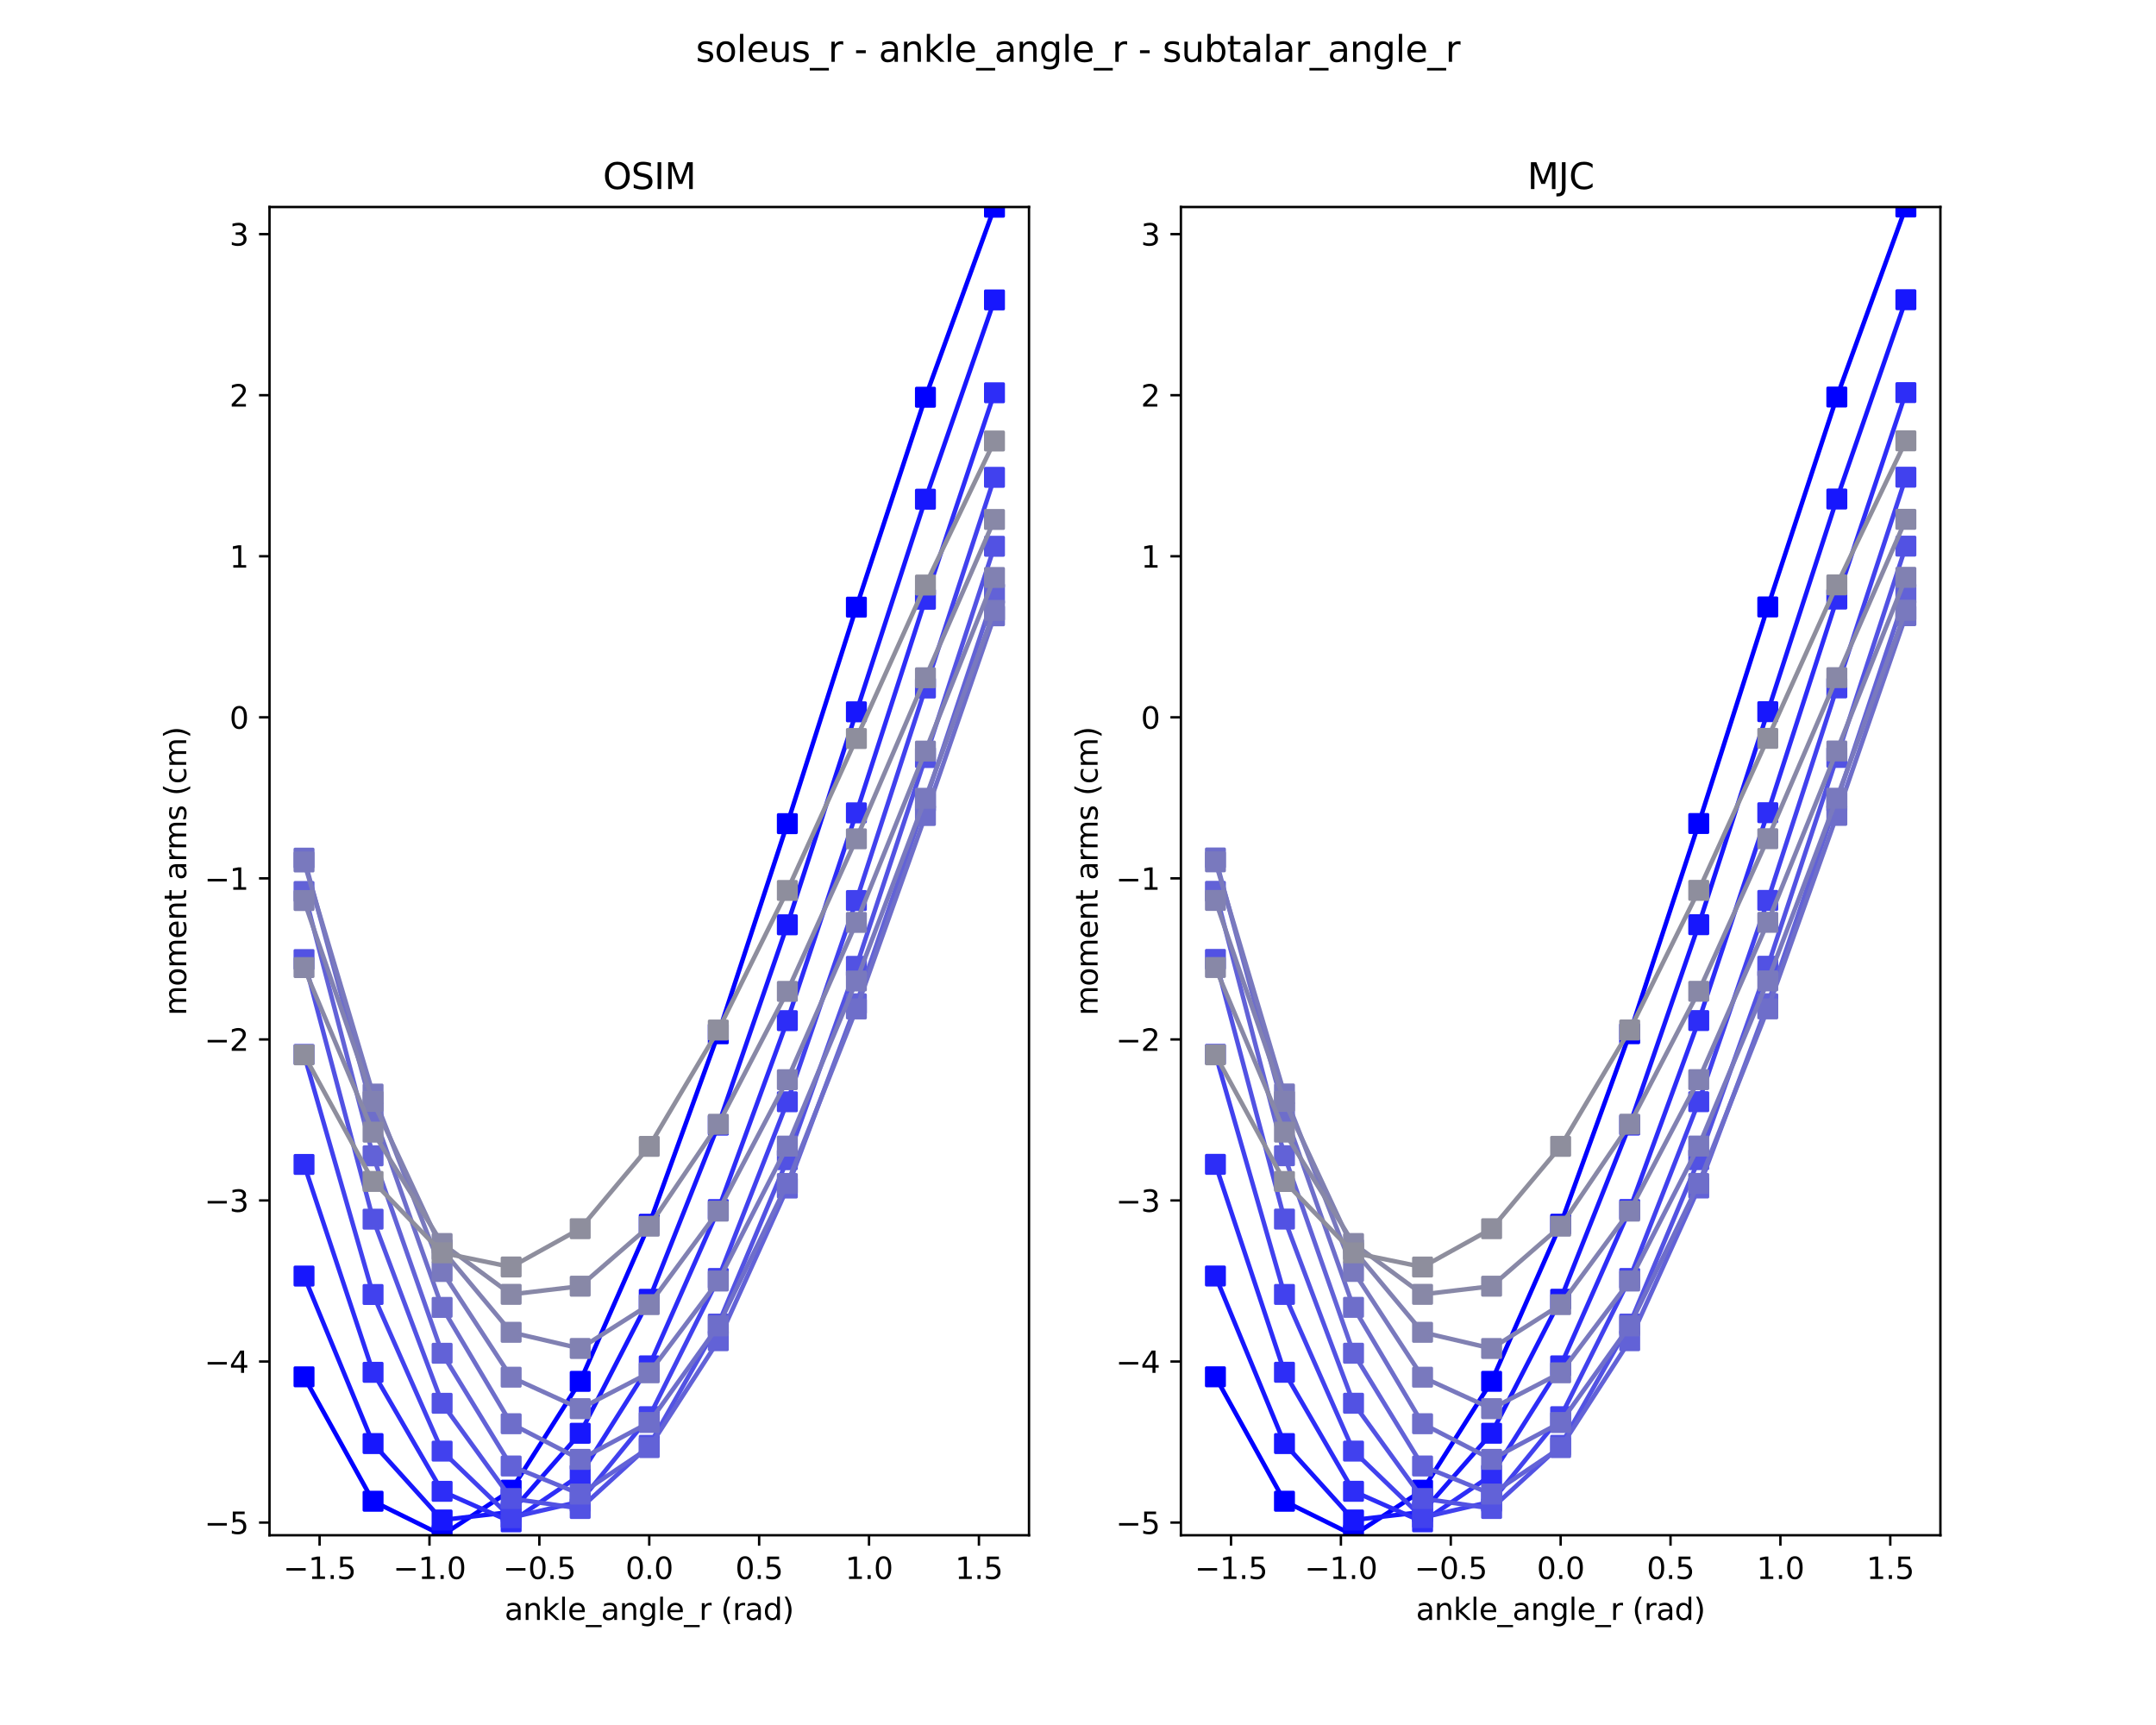 <?xml version="1.0" encoding="utf-8" standalone="no"?>
<!DOCTYPE svg PUBLIC "-//W3C//DTD SVG 1.1//EN"
  "http://www.w3.org/Graphics/SVG/1.1/DTD/svg11.dtd">
<svg xmlns:xlink="http://www.w3.org/1999/xlink" width="720pt" height="576pt" viewBox="0 0 720 576" xmlns="http://www.w3.org/2000/svg" version="1.1">
 <defs>
  <style type="text/css">*{stroke-linejoin: round; stroke-linecap: butt}</style>
 </defs>
 <g id="figure_1">
  <g id="patch_1">
   <path d="M 0 576 
L 720 576 
L 720 0 
L 0 0 
z
" style="fill: #ffffff"/>
  </g>
  <g id="axes_1">
   <g id="patch_2">
    <path d="M 90 512.64 
L 343.636 512.64 
L 343.636 69.12 
L 90 69.12 
z
" style="fill: #ffffff"/>
   </g>
   <g id="matplotlib.axis_1">
    <g id="xtick_1">
     <g id="line2d_1">
      <defs>
       <path id="mbfc7502689" d="M 0 0 
L 0 3.5 
" style="stroke: #000000; stroke-width: 0.8"/>
      </defs>
      <g>
       <use xlink:href="#mbfc7502689" x="106.725" y="512.64" style="stroke: #000000; stroke-width: 0.8"/>
      </g>
     </g>
     <g id="text_1">
      <!-- −1.5 -->
      <g transform="translate(94.584 527.238) scale(0.1 -0.1)">
       <defs>
        <path id="DejaVuSans-2212" d="M 678 2272 
L 4684 2272 
L 4684 1741 
L 678 1741 
L 678 2272 
z
" transform="scale(0.016)"/>
        <path id="DejaVuSans-31" d="M 794 531 
L 1825 531 
L 1825 4091 
L 703 3866 
L 703 4441 
L 1819 4666 
L 2450 4666 
L 2450 531 
L 3481 531 
L 3481 0 
L 794 0 
L 794 531 
z
" transform="scale(0.016)"/>
        <path id="DejaVuSans-2e" d="M 684 794 
L 1344 794 
L 1344 0 
L 684 0 
L 684 794 
z
" transform="scale(0.016)"/>
        <path id="DejaVuSans-35" d="M 691 4666 
L 3169 4666 
L 3169 4134 
L 1269 4134 
L 1269 2991 
Q 1406 3038 1543 3061 
Q 1681 3084 1819 3084 
Q 2600 3084 3056 2656 
Q 3513 2228 3513 1497 
Q 3513 744 3044 326 
Q 2575 -91 1722 -91 
Q 1428 -91 1123 -41 
Q 819 9 494 109 
L 494 744 
Q 775 591 1075 516 
Q 1375 441 1709 441 
Q 2250 441 2565 725 
Q 2881 1009 2881 1497 
Q 2881 1984 2565 2268 
Q 2250 2553 1709 2553 
Q 1456 2553 1204 2497 
Q 953 2441 691 2322 
L 691 4666 
z
" transform="scale(0.016)"/>
       </defs>
       <use xlink:href="#DejaVuSans-2212"/>
       <use xlink:href="#DejaVuSans-31" x="83.789"/>
       <use xlink:href="#DejaVuSans-2e" x="147.412"/>
       <use xlink:href="#DejaVuSans-35" x="179.199"/>
      </g>
     </g>
    </g>
    <g id="xtick_2">
     <g id="line2d_2">
      <g>
       <use xlink:href="#mbfc7502689" x="143.423" y="512.64" style="stroke: #000000; stroke-width: 0.8"/>
      </g>
     </g>
     <g id="text_2">
      <!-- −1.0 -->
      <g transform="translate(131.282 527.238) scale(0.1 -0.1)">
       <defs>
        <path id="DejaVuSans-30" d="M 2034 4250 
Q 1547 4250 1301 3770 
Q 1056 3291 1056 2328 
Q 1056 1369 1301 889 
Q 1547 409 2034 409 
Q 2525 409 2770 889 
Q 3016 1369 3016 2328 
Q 3016 3291 2770 3770 
Q 2525 4250 2034 4250 
z
M 2034 4750 
Q 2819 4750 3233 4129 
Q 3647 3509 3647 2328 
Q 3647 1150 3233 529 
Q 2819 -91 2034 -91 
Q 1250 -91 836 529 
Q 422 1150 422 2328 
Q 422 3509 836 4129 
Q 1250 4750 2034 4750 
z
" transform="scale(0.016)"/>
       </defs>
       <use xlink:href="#DejaVuSans-2212"/>
       <use xlink:href="#DejaVuSans-31" x="83.789"/>
       <use xlink:href="#DejaVuSans-2e" x="147.412"/>
       <use xlink:href="#DejaVuSans-30" x="179.199"/>
      </g>
     </g>
    </g>
    <g id="xtick_3">
     <g id="line2d_3">
      <g>
       <use xlink:href="#mbfc7502689" x="180.121" y="512.64" style="stroke: #000000; stroke-width: 0.8"/>
      </g>
     </g>
     <g id="text_3">
      <!-- −0.5 -->
      <g transform="translate(167.979 527.238) scale(0.1 -0.1)">
       <use xlink:href="#DejaVuSans-2212"/>
       <use xlink:href="#DejaVuSans-30" x="83.789"/>
       <use xlink:href="#DejaVuSans-2e" x="147.412"/>
       <use xlink:href="#DejaVuSans-35" x="179.199"/>
      </g>
     </g>
    </g>
    <g id="xtick_4">
     <g id="line2d_4">
      <g>
       <use xlink:href="#mbfc7502689" x="216.818" y="512.64" style="stroke: #000000; stroke-width: 0.8"/>
      </g>
     </g>
     <g id="text_4">
      <!-- 0.0 -->
      <g transform="translate(208.867 527.238) scale(0.1 -0.1)">
       <use xlink:href="#DejaVuSans-30"/>
       <use xlink:href="#DejaVuSans-2e" x="63.623"/>
       <use xlink:href="#DejaVuSans-30" x="95.41"/>
      </g>
     </g>
    </g>
    <g id="xtick_5">
     <g id="line2d_5">
      <g>
       <use xlink:href="#mbfc7502689" x="253.516" y="512.64" style="stroke: #000000; stroke-width: 0.8"/>
      </g>
     </g>
     <g id="text_5">
      <!-- 0.5 -->
      <g transform="translate(245.564 527.238) scale(0.1 -0.1)">
       <use xlink:href="#DejaVuSans-30"/>
       <use xlink:href="#DejaVuSans-2e" x="63.623"/>
       <use xlink:href="#DejaVuSans-35" x="95.41"/>
      </g>
     </g>
    </g>
    <g id="xtick_6">
     <g id="line2d_6">
      <g>
       <use xlink:href="#mbfc7502689" x="290.213" y="512.64" style="stroke: #000000; stroke-width: 0.8"/>
      </g>
     </g>
     <g id="text_6">
      <!-- 1.0 -->
      <g transform="translate(282.262 527.238) scale(0.1 -0.1)">
       <use xlink:href="#DejaVuSans-31"/>
       <use xlink:href="#DejaVuSans-2e" x="63.623"/>
       <use xlink:href="#DejaVuSans-30" x="95.41"/>
      </g>
     </g>
    </g>
    <g id="xtick_7">
     <g id="line2d_7">
      <g>
       <use xlink:href="#mbfc7502689" x="326.911" y="512.64" style="stroke: #000000; stroke-width: 0.8"/>
      </g>
     </g>
     <g id="text_7">
      <!-- 1.5 -->
      <g transform="translate(318.959 527.238) scale(0.1 -0.1)">
       <use xlink:href="#DejaVuSans-31"/>
       <use xlink:href="#DejaVuSans-2e" x="63.623"/>
       <use xlink:href="#DejaVuSans-35" x="95.41"/>
      </g>
     </g>
    </g>
    <g id="text_8">
     <!-- ankle_angle_r (rad) -->
     <g transform="translate(168.512 540.917) scale(0.1 -0.1)">
      <defs>
       <path id="DejaVuSans-61" d="M 2194 1759 
Q 1497 1759 1228 1600 
Q 959 1441 959 1056 
Q 959 750 1161 570 
Q 1363 391 1709 391 
Q 2188 391 2477 730 
Q 2766 1069 2766 1631 
L 2766 1759 
L 2194 1759 
z
M 3341 1997 
L 3341 0 
L 2766 0 
L 2766 531 
Q 2569 213 2275 61 
Q 1981 -91 1556 -91 
Q 1019 -91 701 211 
Q 384 513 384 1019 
Q 384 1609 779 1909 
Q 1175 2209 1959 2209 
L 2766 2209 
L 2766 2266 
Q 2766 2663 2505 2880 
Q 2244 3097 1772 3097 
Q 1472 3097 1187 3025 
Q 903 2953 641 2809 
L 641 3341 
Q 956 3463 1253 3523 
Q 1550 3584 1831 3584 
Q 2591 3584 2966 3190 
Q 3341 2797 3341 1997 
z
" transform="scale(0.016)"/>
       <path id="DejaVuSans-6e" d="M 3513 2113 
L 3513 0 
L 2938 0 
L 2938 2094 
Q 2938 2591 2744 2837 
Q 2550 3084 2163 3084 
Q 1697 3084 1428 2787 
Q 1159 2491 1159 1978 
L 1159 0 
L 581 0 
L 581 3500 
L 1159 3500 
L 1159 2956 
Q 1366 3272 1645 3428 
Q 1925 3584 2291 3584 
Q 2894 3584 3203 3211 
Q 3513 2838 3513 2113 
z
" transform="scale(0.016)"/>
       <path id="DejaVuSans-6b" d="M 581 4863 
L 1159 4863 
L 1159 1991 
L 2875 3500 
L 3609 3500 
L 1753 1863 
L 3688 0 
L 2938 0 
L 1159 1709 
L 1159 0 
L 581 0 
L 581 4863 
z
" transform="scale(0.016)"/>
       <path id="DejaVuSans-6c" d="M 603 4863 
L 1178 4863 
L 1178 0 
L 603 0 
L 603 4863 
z
" transform="scale(0.016)"/>
       <path id="DejaVuSans-65" d="M 3597 1894 
L 3597 1613 
L 953 1613 
Q 991 1019 1311 708 
Q 1631 397 2203 397 
Q 2534 397 2845 478 
Q 3156 559 3463 722 
L 3463 178 
Q 3153 47 2828 -22 
Q 2503 -91 2169 -91 
Q 1331 -91 842 396 
Q 353 884 353 1716 
Q 353 2575 817 3079 
Q 1281 3584 2069 3584 
Q 2775 3584 3186 3129 
Q 3597 2675 3597 1894 
z
M 3022 2063 
Q 3016 2534 2758 2815 
Q 2500 3097 2075 3097 
Q 1594 3097 1305 2825 
Q 1016 2553 972 2059 
L 3022 2063 
z
" transform="scale(0.016)"/>
       <path id="DejaVuSans-5f" d="M 3263 -1063 
L 3263 -1509 
L -63 -1509 
L -63 -1063 
L 3263 -1063 
z
" transform="scale(0.016)"/>
       <path id="DejaVuSans-67" d="M 2906 1791 
Q 2906 2416 2648 2759 
Q 2391 3103 1925 3103 
Q 1463 3103 1205 2759 
Q 947 2416 947 1791 
Q 947 1169 1205 825 
Q 1463 481 1925 481 
Q 2391 481 2648 825 
Q 2906 1169 2906 1791 
z
M 3481 434 
Q 3481 -459 3084 -895 
Q 2688 -1331 1869 -1331 
Q 1566 -1331 1297 -1286 
Q 1028 -1241 775 -1147 
L 775 -588 
Q 1028 -725 1275 -790 
Q 1522 -856 1778 -856 
Q 2344 -856 2625 -561 
Q 2906 -266 2906 331 
L 2906 616 
Q 2728 306 2450 153 
Q 2172 0 1784 0 
Q 1141 0 747 490 
Q 353 981 353 1791 
Q 353 2603 747 3093 
Q 1141 3584 1784 3584 
Q 2172 3584 2450 3431 
Q 2728 3278 2906 2969 
L 2906 3500 
L 3481 3500 
L 3481 434 
z
" transform="scale(0.016)"/>
       <path id="DejaVuSans-72" d="M 2631 2963 
Q 2534 3019 2420 3045 
Q 2306 3072 2169 3072 
Q 1681 3072 1420 2755 
Q 1159 2438 1159 1844 
L 1159 0 
L 581 0 
L 581 3500 
L 1159 3500 
L 1159 2956 
Q 1341 3275 1631 3429 
Q 1922 3584 2338 3584 
Q 2397 3584 2469 3576 
Q 2541 3569 2628 3553 
L 2631 2963 
z
" transform="scale(0.016)"/>
       <path id="DejaVuSans-20" transform="scale(0.016)"/>
       <path id="DejaVuSans-28" d="M 1984 4856 
Q 1566 4138 1362 3434 
Q 1159 2731 1159 2009 
Q 1159 1288 1364 580 
Q 1569 -128 1984 -844 
L 1484 -844 
Q 1016 -109 783 600 
Q 550 1309 550 2009 
Q 550 2706 781 3412 
Q 1013 4119 1484 4856 
L 1984 4856 
z
" transform="scale(0.016)"/>
       <path id="DejaVuSans-64" d="M 2906 2969 
L 2906 4863 
L 3481 4863 
L 3481 0 
L 2906 0 
L 2906 525 
Q 2725 213 2448 61 
Q 2172 -91 1784 -91 
Q 1150 -91 751 415 
Q 353 922 353 1747 
Q 353 2572 751 3078 
Q 1150 3584 1784 3584 
Q 2172 3584 2448 3432 
Q 2725 3281 2906 2969 
z
M 947 1747 
Q 947 1113 1208 752 
Q 1469 391 1925 391 
Q 2381 391 2643 752 
Q 2906 1113 2906 1747 
Q 2906 2381 2643 2742 
Q 2381 3103 1925 3103 
Q 1469 3103 1208 2742 
Q 947 2381 947 1747 
z
" transform="scale(0.016)"/>
       <path id="DejaVuSans-29" d="M 513 4856 
L 1013 4856 
Q 1481 4119 1714 3412 
Q 1947 2706 1947 2009 
Q 1947 1309 1714 600 
Q 1481 -109 1013 -844 
L 513 -844 
Q 928 -128 1133 580 
Q 1338 1288 1338 2009 
Q 1338 2731 1133 3434 
Q 928 4138 513 4856 
z
" transform="scale(0.016)"/>
      </defs>
      <use xlink:href="#DejaVuSans-61"/>
      <use xlink:href="#DejaVuSans-6e" x="61.279"/>
      <use xlink:href="#DejaVuSans-6b" x="124.658"/>
      <use xlink:href="#DejaVuSans-6c" x="182.568"/>
      <use xlink:href="#DejaVuSans-65" x="210.352"/>
      <use xlink:href="#DejaVuSans-5f" x="271.875"/>
      <use xlink:href="#DejaVuSans-61" x="321.875"/>
      <use xlink:href="#DejaVuSans-6e" x="383.154"/>
      <use xlink:href="#DejaVuSans-67" x="446.533"/>
      <use xlink:href="#DejaVuSans-6c" x="510.01"/>
      <use xlink:href="#DejaVuSans-65" x="537.793"/>
      <use xlink:href="#DejaVuSans-5f" x="599.316"/>
      <use xlink:href="#DejaVuSans-72" x="649.316"/>
      <use xlink:href="#DejaVuSans-20" x="690.43"/>
      <use xlink:href="#DejaVuSans-28" x="722.217"/>
      <use xlink:href="#DejaVuSans-72" x="761.23"/>
      <use xlink:href="#DejaVuSans-61" x="802.344"/>
      <use xlink:href="#DejaVuSans-64" x="863.623"/>
      <use xlink:href="#DejaVuSans-29" x="927.1"/>
     </g>
    </g>
   </g>
   <g id="matplotlib.axis_2">
    <g id="ytick_1">
     <g id="line2d_8">
      <defs>
       <path id="mada24ed467" d="M 0 0 
L -3.5 0 
" style="stroke: #000000; stroke-width: 0.8"/>
      </defs>
      <g>
       <use xlink:href="#mada24ed467" x="90" y="508.404" style="stroke: #000000; stroke-width: 0.8"/>
      </g>
     </g>
     <g id="text_9">
      <!-- −5 -->
      <g transform="translate(68.258 512.203) scale(0.1 -0.1)">
       <use xlink:href="#DejaVuSans-2212"/>
       <use xlink:href="#DejaVuSans-35" x="83.789"/>
      </g>
     </g>
    </g>
    <g id="ytick_2">
     <g id="line2d_9">
      <g>
       <use xlink:href="#mada24ed467" x="90" y="454.627" style="stroke: #000000; stroke-width: 0.8"/>
      </g>
     </g>
     <g id="text_10">
      <!-- −4 -->
      <g transform="translate(68.258 458.426) scale(0.1 -0.1)">
       <defs>
        <path id="DejaVuSans-34" d="M 2419 4116 
L 825 1625 
L 2419 1625 
L 2419 4116 
z
M 2253 4666 
L 3047 4666 
L 3047 1625 
L 3713 1625 
L 3713 1100 
L 3047 1100 
L 3047 0 
L 2419 0 
L 2419 1100 
L 313 1100 
L 313 1709 
L 2253 4666 
z
" transform="scale(0.016)"/>
       </defs>
       <use xlink:href="#DejaVuSans-2212"/>
       <use xlink:href="#DejaVuSans-34" x="83.789"/>
      </g>
     </g>
    </g>
    <g id="ytick_3">
     <g id="line2d_10">
      <g>
       <use xlink:href="#mada24ed467" x="90" y="400.85" style="stroke: #000000; stroke-width: 0.8"/>
      </g>
     </g>
     <g id="text_11">
      <!-- −3 -->
      <g transform="translate(68.258 404.649) scale(0.1 -0.1)">
       <defs>
        <path id="DejaVuSans-33" d="M 2597 2516 
Q 3050 2419 3304 2112 
Q 3559 1806 3559 1356 
Q 3559 666 3084 287 
Q 2609 -91 1734 -91 
Q 1441 -91 1130 -33 
Q 819 25 488 141 
L 488 750 
Q 750 597 1062 519 
Q 1375 441 1716 441 
Q 2309 441 2620 675 
Q 2931 909 2931 1356 
Q 2931 1769 2642 2001 
Q 2353 2234 1838 2234 
L 1294 2234 
L 1294 2753 
L 1863 2753 
Q 2328 2753 2575 2939 
Q 2822 3125 2822 3475 
Q 2822 3834 2567 4026 
Q 2313 4219 1838 4219 
Q 1578 4219 1281 4162 
Q 984 4106 628 3988 
L 628 4550 
Q 988 4650 1302 4700 
Q 1616 4750 1894 4750 
Q 2613 4750 3031 4423 
Q 3450 4097 3450 3541 
Q 3450 3153 3228 2886 
Q 3006 2619 2597 2516 
z
" transform="scale(0.016)"/>
       </defs>
       <use xlink:href="#DejaVuSans-2212"/>
       <use xlink:href="#DejaVuSans-33" x="83.789"/>
      </g>
     </g>
    </g>
    <g id="ytick_4">
     <g id="line2d_11">
      <g>
       <use xlink:href="#mada24ed467" x="90" y="347.073" style="stroke: #000000; stroke-width: 0.8"/>
      </g>
     </g>
     <g id="text_12">
      <!-- −2 -->
      <g transform="translate(68.258 350.872) scale(0.1 -0.1)">
       <defs>
        <path id="DejaVuSans-32" d="M 1228 531 
L 3431 531 
L 3431 0 
L 469 0 
L 469 531 
Q 828 903 1448 1529 
Q 2069 2156 2228 2338 
Q 2531 2678 2651 2914 
Q 2772 3150 2772 3378 
Q 2772 3750 2511 3984 
Q 2250 4219 1831 4219 
Q 1534 4219 1204 4116 
Q 875 4013 500 3803 
L 500 4441 
Q 881 4594 1212 4672 
Q 1544 4750 1819 4750 
Q 2544 4750 2975 4387 
Q 3406 4025 3406 3419 
Q 3406 3131 3298 2873 
Q 3191 2616 2906 2266 
Q 2828 2175 2409 1742 
Q 1991 1309 1228 531 
z
" transform="scale(0.016)"/>
       </defs>
       <use xlink:href="#DejaVuSans-2212"/>
       <use xlink:href="#DejaVuSans-32" x="83.789"/>
      </g>
     </g>
    </g>
    <g id="ytick_5">
     <g id="line2d_12">
      <g>
       <use xlink:href="#mada24ed467" x="90" y="293.296" style="stroke: #000000; stroke-width: 0.8"/>
      </g>
     </g>
     <g id="text_13">
      <!-- −1 -->
      <g transform="translate(68.258 297.095) scale(0.1 -0.1)">
       <use xlink:href="#DejaVuSans-2212"/>
       <use xlink:href="#DejaVuSans-31" x="83.789"/>
      </g>
     </g>
    </g>
    <g id="ytick_6">
     <g id="line2d_13">
      <g>
       <use xlink:href="#mada24ed467" x="90" y="239.519" style="stroke: #000000; stroke-width: 0.8"/>
      </g>
     </g>
     <g id="text_14">
      <!-- 0 -->
      <g transform="translate(76.638 243.318) scale(0.1 -0.1)">
       <use xlink:href="#DejaVuSans-30"/>
      </g>
     </g>
    </g>
    <g id="ytick_7">
     <g id="line2d_14">
      <g>
       <use xlink:href="#mada24ed467" x="90" y="185.742" style="stroke: #000000; stroke-width: 0.8"/>
      </g>
     </g>
     <g id="text_15">
      <!-- 1 -->
      <g transform="translate(76.638 189.541) scale(0.1 -0.1)">
       <use xlink:href="#DejaVuSans-31"/>
      </g>
     </g>
    </g>
    <g id="ytick_8">
     <g id="line2d_15">
      <g>
       <use xlink:href="#mada24ed467" x="90" y="131.965" style="stroke: #000000; stroke-width: 0.8"/>
      </g>
     </g>
     <g id="text_16">
      <!-- 2 -->
      <g transform="translate(76.638 135.764) scale(0.1 -0.1)">
       <use xlink:href="#DejaVuSans-32"/>
      </g>
     </g>
    </g>
    <g id="ytick_9">
     <g id="line2d_16">
      <g>
       <use xlink:href="#mada24ed467" x="90" y="78.188" style="stroke: #000000; stroke-width: 0.8"/>
      </g>
     </g>
     <g id="text_17">
      <!-- 3 -->
      <g transform="translate(76.638 81.987) scale(0.1 -0.1)">
       <use xlink:href="#DejaVuSans-33"/>
      </g>
     </g>
    </g>
    <g id="text_18">
     <!-- moment arms (cm) -->
     <g transform="translate(62.178 339.092) rotate(-90) scale(0.1 -0.1)">
      <defs>
       <path id="DejaVuSans-6d" d="M 3328 2828 
Q 3544 3216 3844 3400 
Q 4144 3584 4550 3584 
Q 5097 3584 5394 3201 
Q 5691 2819 5691 2113 
L 5691 0 
L 5113 0 
L 5113 2094 
Q 5113 2597 4934 2840 
Q 4756 3084 4391 3084 
Q 3944 3084 3684 2787 
Q 3425 2491 3425 1978 
L 3425 0 
L 2847 0 
L 2847 2094 
Q 2847 2600 2669 2842 
Q 2491 3084 2119 3084 
Q 1678 3084 1418 2786 
Q 1159 2488 1159 1978 
L 1159 0 
L 581 0 
L 581 3500 
L 1159 3500 
L 1159 2956 
Q 1356 3278 1631 3431 
Q 1906 3584 2284 3584 
Q 2666 3584 2933 3390 
Q 3200 3197 3328 2828 
z
" transform="scale(0.016)"/>
       <path id="DejaVuSans-6f" d="M 1959 3097 
Q 1497 3097 1228 2736 
Q 959 2375 959 1747 
Q 959 1119 1226 758 
Q 1494 397 1959 397 
Q 2419 397 2687 759 
Q 2956 1122 2956 1747 
Q 2956 2369 2687 2733 
Q 2419 3097 1959 3097 
z
M 1959 3584 
Q 2709 3584 3137 3096 
Q 3566 2609 3566 1747 
Q 3566 888 3137 398 
Q 2709 -91 1959 -91 
Q 1206 -91 779 398 
Q 353 888 353 1747 
Q 353 2609 779 3096 
Q 1206 3584 1959 3584 
z
" transform="scale(0.016)"/>
       <path id="DejaVuSans-74" d="M 1172 4494 
L 1172 3500 
L 2356 3500 
L 2356 3053 
L 1172 3053 
L 1172 1153 
Q 1172 725 1289 603 
Q 1406 481 1766 481 
L 2356 481 
L 2356 0 
L 1766 0 
Q 1100 0 847 248 
Q 594 497 594 1153 
L 594 3053 
L 172 3053 
L 172 3500 
L 594 3500 
L 594 4494 
L 1172 4494 
z
" transform="scale(0.016)"/>
       <path id="DejaVuSans-73" d="M 2834 3397 
L 2834 2853 
Q 2591 2978 2328 3040 
Q 2066 3103 1784 3103 
Q 1356 3103 1142 2972 
Q 928 2841 928 2578 
Q 928 2378 1081 2264 
Q 1234 2150 1697 2047 
L 1894 2003 
Q 2506 1872 2764 1633 
Q 3022 1394 3022 966 
Q 3022 478 2636 193 
Q 2250 -91 1575 -91 
Q 1294 -91 989 -36 
Q 684 19 347 128 
L 347 722 
Q 666 556 975 473 
Q 1284 391 1588 391 
Q 1994 391 2212 530 
Q 2431 669 2431 922 
Q 2431 1156 2273 1281 
Q 2116 1406 1581 1522 
L 1381 1569 
Q 847 1681 609 1914 
Q 372 2147 372 2553 
Q 372 3047 722 3315 
Q 1072 3584 1716 3584 
Q 2034 3584 2315 3537 
Q 2597 3491 2834 3397 
z
" transform="scale(0.016)"/>
       <path id="DejaVuSans-63" d="M 3122 3366 
L 3122 2828 
Q 2878 2963 2633 3030 
Q 2388 3097 2138 3097 
Q 1578 3097 1268 2742 
Q 959 2388 959 1747 
Q 959 1106 1268 751 
Q 1578 397 2138 397 
Q 2388 397 2633 464 
Q 2878 531 3122 666 
L 3122 134 
Q 2881 22 2623 -34 
Q 2366 -91 2075 -91 
Q 1284 -91 818 406 
Q 353 903 353 1747 
Q 353 2603 823 3093 
Q 1294 3584 2113 3584 
Q 2378 3584 2631 3529 
Q 2884 3475 3122 3366 
z
" transform="scale(0.016)"/>
      </defs>
      <use xlink:href="#DejaVuSans-6d"/>
      <use xlink:href="#DejaVuSans-6f" x="97.412"/>
      <use xlink:href="#DejaVuSans-6d" x="158.594"/>
      <use xlink:href="#DejaVuSans-65" x="256.006"/>
      <use xlink:href="#DejaVuSans-6e" x="317.529"/>
      <use xlink:href="#DejaVuSans-74" x="380.908"/>
      <use xlink:href="#DejaVuSans-20" x="420.117"/>
      <use xlink:href="#DejaVuSans-61" x="451.904"/>
      <use xlink:href="#DejaVuSans-72" x="513.184"/>
      <use xlink:href="#DejaVuSans-6d" x="552.547"/>
      <use xlink:href="#DejaVuSans-73" x="649.959"/>
      <use xlink:href="#DejaVuSans-20" x="702.059"/>
      <use xlink:href="#DejaVuSans-28" x="733.846"/>
      <use xlink:href="#DejaVuSans-63" x="772.859"/>
      <use xlink:href="#DejaVuSans-6d" x="827.84"/>
      <use xlink:href="#DejaVuSans-29" x="925.252"/>
     </g>
    </g>
   </g>
   <g id="line2d_17">
    <path d="M 101.529 459.741 
L 124.587 501.28 
L 147.645 512.634 
L 170.702 497.592 
L 193.76 461.249 
L 216.818 408.811 
L 239.876 345.199 
L 262.934 275.032 
L 285.992 202.729 
L 309.05 132.64 
L 332.107 69.186 
" clip-path="url(#pcfbfa34421)" style="fill: none; stroke: #0000ff; stroke-width: 1.5; stroke-linecap: square"/>
    <defs>
     <path id="me8a508fd61" d="M -3 3 
L 3 3 
L 3 -3 
L -3 -3 
z
" style="stroke: #0000ff; stroke-linejoin: miter"/>
    </defs>
    <g clip-path="url(#pcfbfa34421)">
     <use xlink:href="#me8a508fd61" x="101.529" y="459.741" style="fill: #0000ff; stroke: #0000ff; stroke-linejoin: miter"/>
     <use xlink:href="#me8a508fd61" x="124.587" y="501.28" style="fill: #0000ff; stroke: #0000ff; stroke-linejoin: miter"/>
     <use xlink:href="#me8a508fd61" x="147.645" y="512.634" style="fill: #0000ff; stroke: #0000ff; stroke-linejoin: miter"/>
     <use xlink:href="#me8a508fd61" x="170.702" y="497.592" style="fill: #0000ff; stroke: #0000ff; stroke-linejoin: miter"/>
     <use xlink:href="#me8a508fd61" x="193.76" y="461.249" style="fill: #0000ff; stroke: #0000ff; stroke-linejoin: miter"/>
     <use xlink:href="#me8a508fd61" x="216.818" y="408.811" style="fill: #0000ff; stroke: #0000ff; stroke-linejoin: miter"/>
     <use xlink:href="#me8a508fd61" x="239.876" y="345.199" style="fill: #0000ff; stroke: #0000ff; stroke-linejoin: miter"/>
     <use xlink:href="#me8a508fd61" x="262.934" y="275.032" style="fill: #0000ff; stroke: #0000ff; stroke-linejoin: miter"/>
     <use xlink:href="#me8a508fd61" x="285.992" y="202.729" style="fill: #0000ff; stroke: #0000ff; stroke-linejoin: miter"/>
     <use xlink:href="#me8a508fd61" x="309.05" y="132.64" style="fill: #0000ff; stroke: #0000ff; stroke-linejoin: miter"/>
     <use xlink:href="#me8a508fd61" x="332.107" y="69.186" style="fill: #0000ff; stroke: #0000ff; stroke-linejoin: miter"/>
    </g>
   </g>
   <g id="line2d_18">
    <path d="M 101.529 426.094 
L 124.587 482.03 
L 147.645 507.543 
L 170.702 504.871 
L 193.76 478.587 
L 216.818 433.85 
L 239.876 375.681 
L 262.934 308.804 
L 285.992 237.691 
L 309.05 166.689 
L 332.107 100.146 
" clip-path="url(#pcfbfa34421)" style="fill: none; stroke: #1717fd; stroke-width: 1.5; stroke-linecap: square"/>
    <defs>
     <path id="m562f1430a8" d="M -3 3 
L 3 3 
L 3 -3 
L -3 -3 
z
" style="stroke: #1717fd; stroke-linejoin: miter"/>
    </defs>
    <g clip-path="url(#pcfbfa34421)">
     <use xlink:href="#m562f1430a8" x="101.529" y="426.094" style="fill: #1717fd; stroke: #1717fd; stroke-linejoin: miter"/>
     <use xlink:href="#m562f1430a8" x="124.587" y="482.03" style="fill: #1717fd; stroke: #1717fd; stroke-linejoin: miter"/>
     <use xlink:href="#m562f1430a8" x="147.645" y="507.543" style="fill: #1717fd; stroke: #1717fd; stroke-linejoin: miter"/>
     <use xlink:href="#m562f1430a8" x="170.702" y="504.871" style="fill: #1717fd; stroke: #1717fd; stroke-linejoin: miter"/>
     <use xlink:href="#m562f1430a8" x="193.76" y="478.587" style="fill: #1717fd; stroke: #1717fd; stroke-linejoin: miter"/>
     <use xlink:href="#m562f1430a8" x="216.818" y="433.85" style="fill: #1717fd; stroke: #1717fd; stroke-linejoin: miter"/>
     <use xlink:href="#m562f1430a8" x="239.876" y="375.681" style="fill: #1717fd; stroke: #1717fd; stroke-linejoin: miter"/>
     <use xlink:href="#m562f1430a8" x="262.934" y="308.804" style="fill: #1717fd; stroke: #1717fd; stroke-linejoin: miter"/>
     <use xlink:href="#m562f1430a8" x="285.992" y="237.691" style="fill: #1717fd; stroke: #1717fd; stroke-linejoin: miter"/>
     <use xlink:href="#m562f1430a8" x="309.05" y="166.689" style="fill: #1717fd; stroke: #1717fd; stroke-linejoin: miter"/>
     <use xlink:href="#m562f1430a8" x="332.107" y="100.146" style="fill: #1717fd; stroke: #1717fd; stroke-linejoin: miter"/>
    </g>
   </g>
   <g id="line2d_19">
    <path d="M 101.529 388.823 
L 124.587 458.232 
L 147.645 497.967 
L 170.702 508.169 
L 193.76 492.548 
L 216.818 456.087 
L 239.876 403.892 
L 262.934 340.813 
L 285.992 271.419 
L 309.05 200.092 
L 332.107 131.158 
" clip-path="url(#pcfbfa34421)" style="fill: none; stroke: #2d2df7; stroke-width: 1.5; stroke-linecap: square"/>
    <defs>
     <path id="mf8cbb7e4a1" d="M -3 3 
L 3 3 
L 3 -3 
L -3 -3 
z
" style="stroke: #2d2df7; stroke-linejoin: miter"/>
    </defs>
    <g clip-path="url(#pcfbfa34421)">
     <use xlink:href="#mf8cbb7e4a1" x="101.529" y="388.823" style="fill: #2d2df7; stroke: #2d2df7; stroke-linejoin: miter"/>
     <use xlink:href="#mf8cbb7e4a1" x="124.587" y="458.232" style="fill: #2d2df7; stroke: #2d2df7; stroke-linejoin: miter"/>
     <use xlink:href="#mf8cbb7e4a1" x="147.645" y="497.967" style="fill: #2d2df7; stroke: #2d2df7; stroke-linejoin: miter"/>
     <use xlink:href="#mf8cbb7e4a1" x="170.702" y="508.169" style="fill: #2d2df7; stroke: #2d2df7; stroke-linejoin: miter"/>
     <use xlink:href="#mf8cbb7e4a1" x="193.76" y="492.548" style="fill: #2d2df7; stroke: #2d2df7; stroke-linejoin: miter"/>
     <use xlink:href="#mf8cbb7e4a1" x="216.818" y="456.087" style="fill: #2d2df7; stroke: #2d2df7; stroke-linejoin: miter"/>
     <use xlink:href="#mf8cbb7e4a1" x="239.876" y="403.892" style="fill: #2d2df7; stroke: #2d2df7; stroke-linejoin: miter"/>
     <use xlink:href="#mf8cbb7e4a1" x="262.934" y="340.813" style="fill: #2d2df7; stroke: #2d2df7; stroke-linejoin: miter"/>
     <use xlink:href="#mf8cbb7e4a1" x="285.992" y="271.419" style="fill: #2d2df7; stroke: #2d2df7; stroke-linejoin: miter"/>
     <use xlink:href="#mf8cbb7e4a1" x="309.05" y="200.092" style="fill: #2d2df7; stroke: #2d2df7; stroke-linejoin: miter"/>
     <use xlink:href="#mf8cbb7e4a1" x="332.107" y="131.158" style="fill: #2d2df7; stroke: #2d2df7; stroke-linejoin: miter"/>
    </g>
   </g>
   <g id="line2d_20">
    <path d="M 101.529 352.099 
L 124.587 432.254 
L 147.645 484.555 
L 170.702 506.751 
L 193.76 501.377 
L 216.818 473.056 
L 239.876 426.907 
L 262.934 367.893 
L 285.992 300.691 
L 309.05 229.746 
L 332.107 159.393 
" clip-path="url(#pcfbfa34421)" style="fill: none; stroke: #4141ee; stroke-width: 1.5; stroke-linecap: square"/>
    <defs>
     <path id="m99a8c2134b" d="M -3 3 
L 3 3 
L 3 -3 
L -3 -3 
z
" style="stroke: #4141ee; stroke-linejoin: miter"/>
    </defs>
    <g clip-path="url(#pcfbfa34421)">
     <use xlink:href="#m99a8c2134b" x="101.529" y="352.099" style="fill: #4141ee; stroke: #4141ee; stroke-linejoin: miter"/>
     <use xlink:href="#m99a8c2134b" x="124.587" y="432.254" style="fill: #4141ee; stroke: #4141ee; stroke-linejoin: miter"/>
     <use xlink:href="#m99a8c2134b" x="147.645" y="484.555" style="fill: #4141ee; stroke: #4141ee; stroke-linejoin: miter"/>
     <use xlink:href="#m99a8c2134b" x="170.702" y="506.751" style="fill: #4141ee; stroke: #4141ee; stroke-linejoin: miter"/>
     <use xlink:href="#m99a8c2134b" x="193.76" y="501.377" style="fill: #4141ee; stroke: #4141ee; stroke-linejoin: miter"/>
     <use xlink:href="#m99a8c2134b" x="216.818" y="473.056" style="fill: #4141ee; stroke: #4141ee; stroke-linejoin: miter"/>
     <use xlink:href="#m99a8c2134b" x="239.876" y="426.907" style="fill: #4141ee; stroke: #4141ee; stroke-linejoin: miter"/>
     <use xlink:href="#m99a8c2134b" x="262.934" y="367.893" style="fill: #4141ee; stroke: #4141ee; stroke-linejoin: miter"/>
     <use xlink:href="#m99a8c2134b" x="285.992" y="300.691" style="fill: #4141ee; stroke: #4141ee; stroke-linejoin: miter"/>
     <use xlink:href="#m99a8c2134b" x="309.05" y="229.746" style="fill: #4141ee; stroke: #4141ee; stroke-linejoin: miter"/>
     <use xlink:href="#m99a8c2134b" x="332.107" y="159.393" style="fill: #4141ee; stroke: #4141ee; stroke-linejoin: miter"/>
    </g>
   </g>
   <g id="line2d_21">
    <path d="M 101.529 320.405 
L 124.587 407.102 
L 147.645 468.579 
L 170.702 500.378 
L 193.76 503.701 
L 216.818 482.621 
L 239.876 442.13 
L 262.934 387.233 
L 285.992 322.673 
L 309.05 252.948 
L 332.107 182.407 
" clip-path="url(#pcfbfa34421)" style="fill: none; stroke: #5252e3; stroke-width: 1.5; stroke-linecap: square"/>
    <defs>
     <path id="mee85a388af" d="M -3 3 
L 3 3 
L 3 -3 
L -3 -3 
z
" style="stroke: #5252e3; stroke-linejoin: miter"/>
    </defs>
    <g clip-path="url(#pcfbfa34421)">
     <use xlink:href="#mee85a388af" x="101.529" y="320.405" style="fill: #5252e3; stroke: #5252e3; stroke-linejoin: miter"/>
     <use xlink:href="#mee85a388af" x="124.587" y="407.102" style="fill: #5252e3; stroke: #5252e3; stroke-linejoin: miter"/>
     <use xlink:href="#mee85a388af" x="147.645" y="468.579" style="fill: #5252e3; stroke: #5252e3; stroke-linejoin: miter"/>
     <use xlink:href="#mee85a388af" x="170.702" y="500.378" style="fill: #5252e3; stroke: #5252e3; stroke-linejoin: miter"/>
     <use xlink:href="#mee85a388af" x="193.76" y="503.701" style="fill: #5252e3; stroke: #5252e3; stroke-linejoin: miter"/>
     <use xlink:href="#mee85a388af" x="216.818" y="482.621" style="fill: #5252e3; stroke: #5252e3; stroke-linejoin: miter"/>
     <use xlink:href="#mee85a388af" x="239.876" y="442.13" style="fill: #5252e3; stroke: #5252e3; stroke-linejoin: miter"/>
     <use xlink:href="#mee85a388af" x="262.934" y="387.233" style="fill: #5252e3; stroke: #5252e3; stroke-linejoin: miter"/>
     <use xlink:href="#mee85a388af" x="285.992" y="322.673" style="fill: #5252e3; stroke: #5252e3; stroke-linejoin: miter"/>
     <use xlink:href="#mee85a388af" x="309.05" y="252.948" style="fill: #5252e3; stroke: #5252e3; stroke-linejoin: miter"/>
     <use xlink:href="#mee85a388af" x="332.107" y="182.407" style="fill: #5252e3; stroke: #5252e3; stroke-linejoin: miter"/>
    </g>
   </g>
   <g id="line2d_22">
    <path d="M 101.529 297.686 
L 124.587 385.951 
L 147.645 451.875 
L 170.702 489.518 
L 193.76 498.885 
L 216.818 483.373 
L 239.876 447.68 
L 262.934 396.708 
L 285.992 335.181 
L 309.05 267.59 
L 332.107 198.267 
" clip-path="url(#pcfbfa34421)" style="fill: none; stroke: #6262d7; stroke-width: 1.5; stroke-linecap: square"/>
    <defs>
     <path id="m31046f9a73" d="M -3 3 
L 3 3 
L 3 -3 
L -3 -3 
z
" style="stroke: #6262d7; stroke-linejoin: miter"/>
    </defs>
    <g clip-path="url(#pcfbfa34421)">
     <use xlink:href="#m31046f9a73" x="101.529" y="297.686" style="fill: #6262d7; stroke: #6262d7; stroke-linejoin: miter"/>
     <use xlink:href="#m31046f9a73" x="124.587" y="385.951" style="fill: #6262d7; stroke: #6262d7; stroke-linejoin: miter"/>
     <use xlink:href="#m31046f9a73" x="147.645" y="451.875" style="fill: #6262d7; stroke: #6262d7; stroke-linejoin: miter"/>
     <use xlink:href="#m31046f9a73" x="170.702" y="489.518" style="fill: #6262d7; stroke: #6262d7; stroke-linejoin: miter"/>
     <use xlink:href="#m31046f9a73" x="193.76" y="498.885" style="fill: #6262d7; stroke: #6262d7; stroke-linejoin: miter"/>
     <use xlink:href="#m31046f9a73" x="216.818" y="483.373" style="fill: #6262d7; stroke: #6262d7; stroke-linejoin: miter"/>
     <use xlink:href="#m31046f9a73" x="239.876" y="447.68" style="fill: #6262d7; stroke: #6262d7; stroke-linejoin: miter"/>
     <use xlink:href="#m31046f9a73" x="262.934" y="396.708" style="fill: #6262d7; stroke: #6262d7; stroke-linejoin: miter"/>
     <use xlink:href="#m31046f9a73" x="285.992" y="335.181" style="fill: #6262d7; stroke: #6262d7; stroke-linejoin: miter"/>
     <use xlink:href="#m31046f9a73" x="309.05" y="267.59" style="fill: #6262d7; stroke: #6262d7; stroke-linejoin: miter"/>
     <use xlink:href="#m31046f9a73" x="332.107" y="198.267" style="fill: #6262d7; stroke: #6262d7; stroke-linejoin: miter"/>
    </g>
   </g>
   <g id="line2d_23">
    <path d="M 101.529 286.546 
L 124.587 371.485 
L 147.645 436.556 
L 170.702 475.407 
L 193.76 487.304 
L 216.818 474.992 
L 239.876 442.735 
L 262.934 395.181 
L 285.992 336.904 
L 309.05 272.301 
L 332.107 205.63 
" clip-path="url(#pcfbfa34421)" style="fill: none; stroke: #6e6eca; stroke-width: 1.5; stroke-linecap: square"/>
    <defs>
     <path id="m1ab5a0cad1" d="M -3 3 
L 3 3 
L 3 -3 
L -3 -3 
z
" style="stroke: #6e6eca; stroke-linejoin: miter"/>
    </defs>
    <g clip-path="url(#pcfbfa34421)">
     <use xlink:href="#m1ab5a0cad1" x="101.529" y="286.546" style="fill: #6e6eca; stroke: #6e6eca; stroke-linejoin: miter"/>
     <use xlink:href="#m1ab5a0cad1" x="124.587" y="371.485" style="fill: #6e6eca; stroke: #6e6eca; stroke-linejoin: miter"/>
     <use xlink:href="#m1ab5a0cad1" x="147.645" y="436.556" style="fill: #6e6eca; stroke: #6e6eca; stroke-linejoin: miter"/>
     <use xlink:href="#m1ab5a0cad1" x="170.702" y="475.407" style="fill: #6e6eca; stroke: #6e6eca; stroke-linejoin: miter"/>
     <use xlink:href="#m1ab5a0cad1" x="193.76" y="487.304" style="fill: #6e6eca; stroke: #6e6eca; stroke-linejoin: miter"/>
     <use xlink:href="#m1ab5a0cad1" x="216.818" y="474.992" style="fill: #6e6eca; stroke: #6e6eca; stroke-linejoin: miter"/>
     <use xlink:href="#m1ab5a0cad1" x="239.876" y="442.735" style="fill: #6e6eca; stroke: #6e6eca; stroke-linejoin: miter"/>
     <use xlink:href="#m1ab5a0cad1" x="262.934" y="395.181" style="fill: #6e6eca; stroke: #6e6eca; stroke-linejoin: miter"/>
     <use xlink:href="#m1ab5a0cad1" x="285.992" y="336.904" style="fill: #6e6eca; stroke: #6e6eca; stroke-linejoin: miter"/>
     <use xlink:href="#m1ab5a0cad1" x="309.05" y="272.301" style="fill: #6e6eca; stroke: #6e6eca; stroke-linejoin: miter"/>
     <use xlink:href="#m1ab5a0cad1" x="332.107" y="205.63" style="fill: #6e6eca; stroke: #6e6eca; stroke-linejoin: miter"/>
    </g>
   </g>
   <g id="line2d_24">
    <path d="M 101.529 287.827 
L 124.587 365.32 
L 147.645 424.565 
L 170.702 459.863 
L 193.76 470.373 
L 216.818 458.4 
L 239.876 427.748 
L 262.934 382.699 
L 285.992 327.569 
L 309.05 266.567 
L 332.107 203.808 
" clip-path="url(#pcfbfa34421)" style="fill: none; stroke: #7979be; stroke-width: 1.5; stroke-linecap: square"/>
    <defs>
     <path id="mb002c3fbe2" d="M -3 3 
L 3 3 
L 3 -3 
L -3 -3 
z
" style="stroke: #7979be; stroke-linejoin: miter"/>
    </defs>
    <g clip-path="url(#pcfbfa34421)">
     <use xlink:href="#mb002c3fbe2" x="101.529" y="287.827" style="fill: #7979be; stroke: #7979be; stroke-linejoin: miter"/>
     <use xlink:href="#mb002c3fbe2" x="124.587" y="365.32" style="fill: #7979be; stroke: #7979be; stroke-linejoin: miter"/>
     <use xlink:href="#mb002c3fbe2" x="147.645" y="424.565" style="fill: #7979be; stroke: #7979be; stroke-linejoin: miter"/>
     <use xlink:href="#mb002c3fbe2" x="170.702" y="459.863" style="fill: #7979be; stroke: #7979be; stroke-linejoin: miter"/>
     <use xlink:href="#mb002c3fbe2" x="193.76" y="470.373" style="fill: #7979be; stroke: #7979be; stroke-linejoin: miter"/>
     <use xlink:href="#mb002c3fbe2" x="216.818" y="458.4" style="fill: #7979be; stroke: #7979be; stroke-linejoin: miter"/>
     <use xlink:href="#mb002c3fbe2" x="239.876" y="427.748" style="fill: #7979be; stroke: #7979be; stroke-linejoin: miter"/>
     <use xlink:href="#mb002c3fbe2" x="262.934" y="382.699" style="fill: #7979be; stroke: #7979be; stroke-linejoin: miter"/>
     <use xlink:href="#mb002c3fbe2" x="285.992" y="327.569" style="fill: #7979be; stroke: #7979be; stroke-linejoin: miter"/>
     <use xlink:href="#mb002c3fbe2" x="309.05" y="266.567" style="fill: #7979be; stroke: #7979be; stroke-linejoin: miter"/>
     <use xlink:href="#mb002c3fbe2" x="332.107" y="203.808" style="fill: #7979be; stroke: #7979be; stroke-linejoin: miter"/>
    </g>
   </g>
   <g id="line2d_25">
    <path d="M 101.529 300.699 
L 124.587 367.778 
L 147.645 417.263 
L 170.702 444.879 
L 193.76 450.273 
L 216.818 435.633 
L 239.876 404.413 
L 262.934 360.533 
L 285.992 308.003 
L 309.05 250.791 
L 332.107 192.825 
" clip-path="url(#pcfbfa34421)" style="fill: none; stroke: #8181b2; stroke-width: 1.5; stroke-linecap: square"/>
    <defs>
     <path id="m6f2b3eb546" d="M -3 3 
L 3 3 
L 3 -3 
L -3 -3 
z
" style="stroke: #8181b2; stroke-linejoin: miter"/>
    </defs>
    <g clip-path="url(#pcfbfa34421)">
     <use xlink:href="#m6f2b3eb546" x="101.529" y="300.699" style="fill: #8181b2; stroke: #8181b2; stroke-linejoin: miter"/>
     <use xlink:href="#m6f2b3eb546" x="124.587" y="367.778" style="fill: #8181b2; stroke: #8181b2; stroke-linejoin: miter"/>
     <use xlink:href="#m6f2b3eb546" x="147.645" y="417.263" style="fill: #8181b2; stroke: #8181b2; stroke-linejoin: miter"/>
     <use xlink:href="#m6f2b3eb546" x="170.702" y="444.879" style="fill: #8181b2; stroke: #8181b2; stroke-linejoin: miter"/>
     <use xlink:href="#m6f2b3eb546" x="193.76" y="450.273" style="fill: #8181b2; stroke: #8181b2; stroke-linejoin: miter"/>
     <use xlink:href="#m6f2b3eb546" x="216.818" y="435.633" style="fill: #8181b2; stroke: #8181b2; stroke-linejoin: miter"/>
     <use xlink:href="#m6f2b3eb546" x="239.876" y="404.413" style="fill: #8181b2; stroke: #8181b2; stroke-linejoin: miter"/>
     <use xlink:href="#m6f2b3eb546" x="262.934" y="360.533" style="fill: #8181b2; stroke: #8181b2; stroke-linejoin: miter"/>
     <use xlink:href="#m6f2b3eb546" x="285.992" y="308.003" style="fill: #8181b2; stroke: #8181b2; stroke-linejoin: miter"/>
     <use xlink:href="#m6f2b3eb546" x="309.05" y="250.791" style="fill: #8181b2; stroke: #8181b2; stroke-linejoin: miter"/>
     <use xlink:href="#m6f2b3eb546" x="332.107" y="192.825" style="fill: #8181b2; stroke: #8181b2; stroke-linejoin: miter"/>
    </g>
   </g>
   <g id="line2d_26">
    <path d="M 101.529 323.09 
L 124.587 378.037 
L 147.645 415.232 
L 170.702 432.202 
L 193.76 429.476 
L 216.818 409.441 
L 239.876 375.406 
L 262.934 331.036 
L 285.992 280.088 
L 309.05 226.314 
L 332.107 173.454 
" clip-path="url(#pcfbfa34421)" style="fill: none; stroke: #8888a7; stroke-width: 1.5; stroke-linecap: square"/>
    <defs>
     <path id="m1edfb40d90" d="M -3 3 
L 3 3 
L 3 -3 
L -3 -3 
z
" style="stroke: #8888a7; stroke-linejoin: miter"/>
    </defs>
    <g clip-path="url(#pcfbfa34421)">
     <use xlink:href="#m1edfb40d90" x="101.529" y="323.09" style="fill: #8888a7; stroke: #8888a7; stroke-linejoin: miter"/>
     <use xlink:href="#m1edfb40d90" x="124.587" y="378.037" style="fill: #8888a7; stroke: #8888a7; stroke-linejoin: miter"/>
     <use xlink:href="#m1edfb40d90" x="147.645" y="415.232" style="fill: #8888a7; stroke: #8888a7; stroke-linejoin: miter"/>
     <use xlink:href="#m1edfb40d90" x="170.702" y="432.202" style="fill: #8888a7; stroke: #8888a7; stroke-linejoin: miter"/>
     <use xlink:href="#m1edfb40d90" x="193.76" y="429.476" style="fill: #8888a7; stroke: #8888a7; stroke-linejoin: miter"/>
     <use xlink:href="#m1edfb40d90" x="216.818" y="409.441" style="fill: #8888a7; stroke: #8888a7; stroke-linejoin: miter"/>
     <use xlink:href="#m1edfb40d90" x="239.876" y="375.406" style="fill: #8888a7; stroke: #8888a7; stroke-linejoin: miter"/>
     <use xlink:href="#m1edfb40d90" x="262.934" y="331.036" style="fill: #8888a7; stroke: #8888a7; stroke-linejoin: miter"/>
     <use xlink:href="#m1edfb40d90" x="285.992" y="280.088" style="fill: #8888a7; stroke: #8888a7; stroke-linejoin: miter"/>
     <use xlink:href="#m1edfb40d90" x="309.05" y="226.314" style="fill: #8888a7; stroke: #8888a7; stroke-linejoin: miter"/>
     <use xlink:href="#m1edfb40d90" x="332.107" y="173.454" style="fill: #8888a7; stroke: #8888a7; stroke-linejoin: miter"/>
    </g>
   </g>
   <g id="line2d_27">
    <path d="M 101.529 352.225 
L 124.587 394.498 
L 147.645 418.321 
L 170.702 423.062 
L 193.76 410.285 
L 216.818 382.788 
L 239.876 343.944 
L 262.934 297.335 
L 285.992 246.593 
L 309.05 195.354 
L 332.107 147.251 
" clip-path="url(#pcfbfa34421)" style="fill: none; stroke: #8e8e9d; stroke-width: 1.5; stroke-linecap: square"/>
    <defs>
     <path id="m05bc11a373" d="M -3 3 
L 3 3 
L 3 -3 
L -3 -3 
z
" style="stroke: #8e8e9d; stroke-linejoin: miter"/>
    </defs>
    <g clip-path="url(#pcfbfa34421)">
     <use xlink:href="#m05bc11a373" x="101.529" y="352.225" style="fill: #8e8e9d; stroke: #8e8e9d; stroke-linejoin: miter"/>
     <use xlink:href="#m05bc11a373" x="124.587" y="394.498" style="fill: #8e8e9d; stroke: #8e8e9d; stroke-linejoin: miter"/>
     <use xlink:href="#m05bc11a373" x="147.645" y="418.321" style="fill: #8e8e9d; stroke: #8e8e9d; stroke-linejoin: miter"/>
     <use xlink:href="#m05bc11a373" x="170.702" y="423.062" style="fill: #8e8e9d; stroke: #8e8e9d; stroke-linejoin: miter"/>
     <use xlink:href="#m05bc11a373" x="193.76" y="410.285" style="fill: #8e8e9d; stroke: #8e8e9d; stroke-linejoin: miter"/>
     <use xlink:href="#m05bc11a373" x="216.818" y="382.788" style="fill: #8e8e9d; stroke: #8e8e9d; stroke-linejoin: miter"/>
     <use xlink:href="#m05bc11a373" x="239.876" y="343.944" style="fill: #8e8e9d; stroke: #8e8e9d; stroke-linejoin: miter"/>
     <use xlink:href="#m05bc11a373" x="262.934" y="297.335" style="fill: #8e8e9d; stroke: #8e8e9d; stroke-linejoin: miter"/>
     <use xlink:href="#m05bc11a373" x="285.992" y="246.593" style="fill: #8e8e9d; stroke: #8e8e9d; stroke-linejoin: miter"/>
     <use xlink:href="#m05bc11a373" x="309.05" y="195.354" style="fill: #8e8e9d; stroke: #8e8e9d; stroke-linejoin: miter"/>
     <use xlink:href="#m05bc11a373" x="332.107" y="147.251" style="fill: #8e8e9d; stroke: #8e8e9d; stroke-linejoin: miter"/>
    </g>
   </g>
   <g id="patch_3">
    <path d="M 90 512.64 
L 90 69.12 
" style="fill: none; stroke: #000000; stroke-width: 0.8; stroke-linejoin: miter; stroke-linecap: square"/>
   </g>
   <g id="patch_4">
    <path d="M 343.636 512.64 
L 343.636 69.12 
" style="fill: none; stroke: #000000; stroke-width: 0.8; stroke-linejoin: miter; stroke-linecap: square"/>
   </g>
   <g id="patch_5">
    <path d="M 90 512.64 
L 343.636 512.64 
" style="fill: none; stroke: #000000; stroke-width: 0.8; stroke-linejoin: miter; stroke-linecap: square"/>
   </g>
   <g id="patch_6">
    <path d="M 90 69.12 
L 343.636 69.12 
" style="fill: none; stroke: #000000; stroke-width: 0.8; stroke-linejoin: miter; stroke-linecap: square"/>
   </g>
   <g id="text_19">
    <!-- OSIM -->
    <g transform="translate(201.339 63.12) scale(0.12 -0.12)">
     <defs>
      <path id="DejaVuSans-4f" d="M 2522 4238 
Q 1834 4238 1429 3725 
Q 1025 3213 1025 2328 
Q 1025 1447 1429 934 
Q 1834 422 2522 422 
Q 3209 422 3611 934 
Q 4013 1447 4013 2328 
Q 4013 3213 3611 3725 
Q 3209 4238 2522 4238 
z
M 2522 4750 
Q 3503 4750 4090 4092 
Q 4678 3434 4678 2328 
Q 4678 1225 4090 567 
Q 3503 -91 2522 -91 
Q 1538 -91 948 565 
Q 359 1222 359 2328 
Q 359 3434 948 4092 
Q 1538 4750 2522 4750 
z
" transform="scale(0.016)"/>
      <path id="DejaVuSans-53" d="M 3425 4513 
L 3425 3897 
Q 3066 4069 2747 4153 
Q 2428 4238 2131 4238 
Q 1616 4238 1336 4038 
Q 1056 3838 1056 3469 
Q 1056 3159 1242 3001 
Q 1428 2844 1947 2747 
L 2328 2669 
Q 3034 2534 3370 2195 
Q 3706 1856 3706 1288 
Q 3706 609 3251 259 
Q 2797 -91 1919 -91 
Q 1588 -91 1214 -16 
Q 841 59 441 206 
L 441 856 
Q 825 641 1194 531 
Q 1563 422 1919 422 
Q 2459 422 2753 634 
Q 3047 847 3047 1241 
Q 3047 1584 2836 1778 
Q 2625 1972 2144 2069 
L 1759 2144 
Q 1053 2284 737 2584 
Q 422 2884 422 3419 
Q 422 4038 858 4394 
Q 1294 4750 2059 4750 
Q 2388 4750 2728 4690 
Q 3069 4631 3425 4513 
z
" transform="scale(0.016)"/>
      <path id="DejaVuSans-49" d="M 628 4666 
L 1259 4666 
L 1259 0 
L 628 0 
L 628 4666 
z
" transform="scale(0.016)"/>
      <path id="DejaVuSans-4d" d="M 628 4666 
L 1569 4666 
L 2759 1491 
L 3956 4666 
L 4897 4666 
L 4897 0 
L 4281 0 
L 4281 4097 
L 3078 897 
L 2444 897 
L 1241 4097 
L 1241 0 
L 628 0 
L 628 4666 
z
" transform="scale(0.016)"/>
     </defs>
     <use xlink:href="#DejaVuSans-4f"/>
     <use xlink:href="#DejaVuSans-53" x="78.711"/>
     <use xlink:href="#DejaVuSans-49" x="142.188"/>
     <use xlink:href="#DejaVuSans-4d" x="171.68"/>
    </g>
   </g>
  </g>
  <g id="axes_2">
   <g id="patch_7">
    <path d="M 394.364 512.64 
L 648 512.64 
L 648 69.12 
L 394.364 69.12 
z
" style="fill: #ffffff"/>
   </g>
   <g id="matplotlib.axis_3">
    <g id="xtick_8">
     <g id="line2d_28">
      <g>
       <use xlink:href="#mbfc7502689" x="411.103" y="512.64" style="stroke: #000000; stroke-width: 0.8"/>
      </g>
     </g>
     <g id="text_20">
      <!-- −1.5 -->
      <g transform="translate(398.962 527.238) scale(0.1 -0.1)">
       <use xlink:href="#DejaVuSans-2212"/>
       <use xlink:href="#DejaVuSans-31" x="83.789"/>
       <use xlink:href="#DejaVuSans-2e" x="147.412"/>
       <use xlink:href="#DejaVuSans-35" x="179.199"/>
      </g>
     </g>
    </g>
    <g id="xtick_9">
     <g id="line2d_29">
      <g>
       <use xlink:href="#mbfc7502689" x="447.796" y="512.64" style="stroke: #000000; stroke-width: 0.8"/>
      </g>
     </g>
     <g id="text_21">
      <!-- −1.0 -->
      <g transform="translate(435.655 527.238) scale(0.1 -0.1)">
       <use xlink:href="#DejaVuSans-2212"/>
       <use xlink:href="#DejaVuSans-31" x="83.789"/>
       <use xlink:href="#DejaVuSans-2e" x="147.412"/>
       <use xlink:href="#DejaVuSans-30" x="179.199"/>
      </g>
     </g>
    </g>
    <g id="xtick_10">
     <g id="line2d_30">
      <g>
       <use xlink:href="#mbfc7502689" x="484.489" y="512.64" style="stroke: #000000; stroke-width: 0.8"/>
      </g>
     </g>
     <g id="text_22">
      <!-- −0.5 -->
      <g transform="translate(472.347 527.238) scale(0.1 -0.1)">
       <use xlink:href="#DejaVuSans-2212"/>
       <use xlink:href="#DejaVuSans-30" x="83.789"/>
       <use xlink:href="#DejaVuSans-2e" x="147.412"/>
       <use xlink:href="#DejaVuSans-35" x="179.199"/>
      </g>
     </g>
    </g>
    <g id="xtick_11">
     <g id="line2d_31">
      <g>
       <use xlink:href="#mbfc7502689" x="521.182" y="512.64" style="stroke: #000000; stroke-width: 0.8"/>
      </g>
     </g>
     <g id="text_23">
      <!-- 0.0 -->
      <g transform="translate(513.23 527.238) scale(0.1 -0.1)">
       <use xlink:href="#DejaVuSans-30"/>
       <use xlink:href="#DejaVuSans-2e" x="63.623"/>
       <use xlink:href="#DejaVuSans-30" x="95.41"/>
      </g>
     </g>
    </g>
    <g id="xtick_12">
     <g id="line2d_32">
      <g>
       <use xlink:href="#mbfc7502689" x="557.875" y="512.64" style="stroke: #000000; stroke-width: 0.8"/>
      </g>
     </g>
     <g id="text_24">
      <!-- 0.5 -->
      <g transform="translate(549.923 527.238) scale(0.1 -0.1)">
       <use xlink:href="#DejaVuSans-30"/>
       <use xlink:href="#DejaVuSans-2e" x="63.623"/>
       <use xlink:href="#DejaVuSans-35" x="95.41"/>
      </g>
     </g>
    </g>
    <g id="xtick_13">
     <g id="line2d_33">
      <g>
       <use xlink:href="#mbfc7502689" x="594.568" y="512.64" style="stroke: #000000; stroke-width: 0.8"/>
      </g>
     </g>
     <g id="text_25">
      <!-- 1.0 -->
      <g transform="translate(586.616 527.238) scale(0.1 -0.1)">
       <use xlink:href="#DejaVuSans-31"/>
       <use xlink:href="#DejaVuSans-2e" x="63.623"/>
       <use xlink:href="#DejaVuSans-30" x="95.41"/>
      </g>
     </g>
    </g>
    <g id="xtick_14">
     <g id="line2d_34">
      <g>
       <use xlink:href="#mbfc7502689" x="631.261" y="512.64" style="stroke: #000000; stroke-width: 0.8"/>
      </g>
     </g>
     <g id="text_26">
      <!-- 1.5 -->
      <g transform="translate(623.309 527.238) scale(0.1 -0.1)">
       <use xlink:href="#DejaVuSans-31"/>
       <use xlink:href="#DejaVuSans-2e" x="63.623"/>
       <use xlink:href="#DejaVuSans-35" x="95.41"/>
      </g>
     </g>
    </g>
    <g id="text_27">
     <!-- ankle_angle_r (rad) -->
     <g transform="translate(472.876 540.917) scale(0.1 -0.1)">
      <use xlink:href="#DejaVuSans-61"/>
      <use xlink:href="#DejaVuSans-6e" x="61.279"/>
      <use xlink:href="#DejaVuSans-6b" x="124.658"/>
      <use xlink:href="#DejaVuSans-6c" x="182.568"/>
      <use xlink:href="#DejaVuSans-65" x="210.352"/>
      <use xlink:href="#DejaVuSans-5f" x="271.875"/>
      <use xlink:href="#DejaVuSans-61" x="321.875"/>
      <use xlink:href="#DejaVuSans-6e" x="383.154"/>
      <use xlink:href="#DejaVuSans-67" x="446.533"/>
      <use xlink:href="#DejaVuSans-6c" x="510.01"/>
      <use xlink:href="#DejaVuSans-65" x="537.793"/>
      <use xlink:href="#DejaVuSans-5f" x="599.316"/>
      <use xlink:href="#DejaVuSans-72" x="649.316"/>
      <use xlink:href="#DejaVuSans-20" x="690.43"/>
      <use xlink:href="#DejaVuSans-28" x="722.217"/>
      <use xlink:href="#DejaVuSans-72" x="761.23"/>
      <use xlink:href="#DejaVuSans-61" x="802.344"/>
      <use xlink:href="#DejaVuSans-64" x="863.623"/>
      <use xlink:href="#DejaVuSans-29" x="927.1"/>
     </g>
    </g>
   </g>
   <g id="matplotlib.axis_4">
    <g id="ytick_10">
     <g id="line2d_35">
      <g>
       <use xlink:href="#mada24ed467" x="394.364" y="508.404" style="stroke: #000000; stroke-width: 0.8"/>
      </g>
     </g>
     <g id="text_28">
      <!-- −5 -->
      <g transform="translate(372.621 512.203) scale(0.1 -0.1)">
       <use xlink:href="#DejaVuSans-2212"/>
       <use xlink:href="#DejaVuSans-35" x="83.789"/>
      </g>
     </g>
    </g>
    <g id="ytick_11">
     <g id="line2d_36">
      <g>
       <use xlink:href="#mada24ed467" x="394.364" y="454.627" style="stroke: #000000; stroke-width: 0.8"/>
      </g>
     </g>
     <g id="text_29">
      <!-- −4 -->
      <g transform="translate(372.621 458.426) scale(0.1 -0.1)">
       <use xlink:href="#DejaVuSans-2212"/>
       <use xlink:href="#DejaVuSans-34" x="83.789"/>
      </g>
     </g>
    </g>
    <g id="ytick_12">
     <g id="line2d_37">
      <g>
       <use xlink:href="#mada24ed467" x="394.364" y="400.85" style="stroke: #000000; stroke-width: 0.8"/>
      </g>
     </g>
     <g id="text_30">
      <!-- −3 -->
      <g transform="translate(372.621 404.649) scale(0.1 -0.1)">
       <use xlink:href="#DejaVuSans-2212"/>
       <use xlink:href="#DejaVuSans-33" x="83.789"/>
      </g>
     </g>
    </g>
    <g id="ytick_13">
     <g id="line2d_38">
      <g>
       <use xlink:href="#mada24ed467" x="394.364" y="347.073" style="stroke: #000000; stroke-width: 0.8"/>
      </g>
     </g>
     <g id="text_31">
      <!-- −2 -->
      <g transform="translate(372.621 350.872) scale(0.1 -0.1)">
       <use xlink:href="#DejaVuSans-2212"/>
       <use xlink:href="#DejaVuSans-32" x="83.789"/>
      </g>
     </g>
    </g>
    <g id="ytick_14">
     <g id="line2d_39">
      <g>
       <use xlink:href="#mada24ed467" x="394.364" y="293.296" style="stroke: #000000; stroke-width: 0.8"/>
      </g>
     </g>
     <g id="text_32">
      <!-- −1 -->
      <g transform="translate(372.621 297.095) scale(0.1 -0.1)">
       <use xlink:href="#DejaVuSans-2212"/>
       <use xlink:href="#DejaVuSans-31" x="83.789"/>
      </g>
     </g>
    </g>
    <g id="ytick_15">
     <g id="line2d_40">
      <g>
       <use xlink:href="#mada24ed467" x="394.364" y="239.519" style="stroke: #000000; stroke-width: 0.8"/>
      </g>
     </g>
     <g id="text_33">
      <!-- 0 -->
      <g transform="translate(381.001 243.318) scale(0.1 -0.1)">
       <use xlink:href="#DejaVuSans-30"/>
      </g>
     </g>
    </g>
    <g id="ytick_16">
     <g id="line2d_41">
      <g>
       <use xlink:href="#mada24ed467" x="394.364" y="185.742" style="stroke: #000000; stroke-width: 0.8"/>
      </g>
     </g>
     <g id="text_34">
      <!-- 1 -->
      <g transform="translate(381.001 189.541) scale(0.1 -0.1)">
       <use xlink:href="#DejaVuSans-31"/>
      </g>
     </g>
    </g>
    <g id="ytick_17">
     <g id="line2d_42">
      <g>
       <use xlink:href="#mada24ed467" x="394.364" y="131.965" style="stroke: #000000; stroke-width: 0.8"/>
      </g>
     </g>
     <g id="text_35">
      <!-- 2 -->
      <g transform="translate(381.001 135.764) scale(0.1 -0.1)">
       <use xlink:href="#DejaVuSans-32"/>
      </g>
     </g>
    </g>
    <g id="ytick_18">
     <g id="line2d_43">
      <g>
       <use xlink:href="#mada24ed467" x="394.364" y="78.188" style="stroke: #000000; stroke-width: 0.8"/>
      </g>
     </g>
     <g id="text_36">
      <!-- 3 -->
      <g transform="translate(381.001 81.987) scale(0.1 -0.1)">
       <use xlink:href="#DejaVuSans-33"/>
      </g>
     </g>
    </g>
    <g id="text_37">
     <!-- moment arms (cm) -->
     <g transform="translate(366.542 339.092) rotate(-90) scale(0.1 -0.1)">
      <use xlink:href="#DejaVuSans-6d"/>
      <use xlink:href="#DejaVuSans-6f" x="97.412"/>
      <use xlink:href="#DejaVuSans-6d" x="158.594"/>
      <use xlink:href="#DejaVuSans-65" x="256.006"/>
      <use xlink:href="#DejaVuSans-6e" x="317.529"/>
      <use xlink:href="#DejaVuSans-74" x="380.908"/>
      <use xlink:href="#DejaVuSans-20" x="420.117"/>
      <use xlink:href="#DejaVuSans-61" x="451.904"/>
      <use xlink:href="#DejaVuSans-72" x="513.184"/>
      <use xlink:href="#DejaVuSans-6d" x="552.547"/>
      <use xlink:href="#DejaVuSans-73" x="649.959"/>
      <use xlink:href="#DejaVuSans-20" x="702.059"/>
      <use xlink:href="#DejaVuSans-28" x="733.846"/>
      <use xlink:href="#DejaVuSans-63" x="772.859"/>
      <use xlink:href="#DejaVuSans-6d" x="827.84"/>
      <use xlink:href="#DejaVuSans-29" x="925.252"/>
     </g>
    </g>
   </g>
   <g id="line2d_44">
    <path d="M 405.893 459.733 
L 428.95 501.283 
L 452.008 512.64 
L 475.066 497.593 
L 498.124 461.24 
L 521.182 408.789 
L 544.24 345.164 
L 567.298 274.984 
L 590.355 202.67 
L 613.413 132.575 
L 636.471 69.12 
" clip-path="url(#p5158749400)" style="fill: none; stroke: #0000ff; stroke-width: 1.5; stroke-linecap: square"/>
    <g clip-path="url(#p5158749400)">
     <use xlink:href="#me8a508fd61" x="405.893" y="459.733" style="fill: #0000ff; stroke: #0000ff; stroke-linejoin: miter"/>
     <use xlink:href="#me8a508fd61" x="428.95" y="501.283" style="fill: #0000ff; stroke: #0000ff; stroke-linejoin: miter"/>
     <use xlink:href="#me8a508fd61" x="452.008" y="512.64" style="fill: #0000ff; stroke: #0000ff; stroke-linejoin: miter"/>
     <use xlink:href="#me8a508fd61" x="475.066" y="497.593" style="fill: #0000ff; stroke: #0000ff; stroke-linejoin: miter"/>
     <use xlink:href="#me8a508fd61" x="498.124" y="461.24" style="fill: #0000ff; stroke: #0000ff; stroke-linejoin: miter"/>
     <use xlink:href="#me8a508fd61" x="521.182" y="408.789" style="fill: #0000ff; stroke: #0000ff; stroke-linejoin: miter"/>
     <use xlink:href="#me8a508fd61" x="544.24" y="345.164" style="fill: #0000ff; stroke: #0000ff; stroke-linejoin: miter"/>
     <use xlink:href="#me8a508fd61" x="567.298" y="274.984" style="fill: #0000ff; stroke: #0000ff; stroke-linejoin: miter"/>
     <use xlink:href="#me8a508fd61" x="590.355" y="202.67" style="fill: #0000ff; stroke: #0000ff; stroke-linejoin: miter"/>
     <use xlink:href="#me8a508fd61" x="613.413" y="132.575" style="fill: #0000ff; stroke: #0000ff; stroke-linejoin: miter"/>
     <use xlink:href="#me8a508fd61" x="636.471" y="69.12" style="fill: #0000ff; stroke: #0000ff; stroke-linejoin: miter"/>
    </g>
   </g>
   <g id="line2d_45">
    <path d="M 405.893 426.073 
L 428.95 482.024 
L 452.008 507.543 
L 475.066 504.871 
L 498.124 478.58 
L 521.182 433.832 
L 544.24 375.652 
L 567.298 308.762 
L 590.355 237.639 
L 613.413 166.629 
L 636.471 100.083 
" clip-path="url(#p5158749400)" style="fill: none; stroke: #1717fd; stroke-width: 1.5; stroke-linecap: square"/>
    <g clip-path="url(#p5158749400)">
     <use xlink:href="#m562f1430a8" x="405.893" y="426.073" style="fill: #1717fd; stroke: #1717fd; stroke-linejoin: miter"/>
     <use xlink:href="#m562f1430a8" x="428.95" y="482.024" style="fill: #1717fd; stroke: #1717fd; stroke-linejoin: miter"/>
     <use xlink:href="#m562f1430a8" x="452.008" y="507.543" style="fill: #1717fd; stroke: #1717fd; stroke-linejoin: miter"/>
     <use xlink:href="#m562f1430a8" x="475.066" y="504.871" style="fill: #1717fd; stroke: #1717fd; stroke-linejoin: miter"/>
     <use xlink:href="#m562f1430a8" x="498.124" y="478.58" style="fill: #1717fd; stroke: #1717fd; stroke-linejoin: miter"/>
     <use xlink:href="#m562f1430a8" x="521.182" y="433.832" style="fill: #1717fd; stroke: #1717fd; stroke-linejoin: miter"/>
     <use xlink:href="#m562f1430a8" x="544.24" y="375.652" style="fill: #1717fd; stroke: #1717fd; stroke-linejoin: miter"/>
     <use xlink:href="#m562f1430a8" x="567.298" y="308.762" style="fill: #1717fd; stroke: #1717fd; stroke-linejoin: miter"/>
     <use xlink:href="#m562f1430a8" x="590.355" y="237.639" style="fill: #1717fd; stroke: #1717fd; stroke-linejoin: miter"/>
     <use xlink:href="#m562f1430a8" x="613.413" y="166.629" style="fill: #1717fd; stroke: #1717fd; stroke-linejoin: miter"/>
     <use xlink:href="#m562f1430a8" x="636.471" y="100.083" style="fill: #1717fd; stroke: #1717fd; stroke-linejoin: miter"/>
    </g>
   </g>
   <g id="line2d_46">
    <path d="M 405.893 388.789 
L 428.95 458.217 
L 452.008 497.963 
L 475.066 508.167 
L 498.124 492.543 
L 521.182 456.075 
L 544.24 403.87 
L 567.298 340.779 
L 590.355 271.374 
L 613.413 200.039 
L 636.471 131.099 
" clip-path="url(#p5158749400)" style="fill: none; stroke: #2d2df7; stroke-width: 1.5; stroke-linecap: square"/>
    <g clip-path="url(#p5158749400)">
     <use xlink:href="#mf8cbb7e4a1" x="405.893" y="388.789" style="fill: #2d2df7; stroke: #2d2df7; stroke-linejoin: miter"/>
     <use xlink:href="#mf8cbb7e4a1" x="428.95" y="458.217" style="fill: #2d2df7; stroke: #2d2df7; stroke-linejoin: miter"/>
     <use xlink:href="#mf8cbb7e4a1" x="452.008" y="497.963" style="fill: #2d2df7; stroke: #2d2df7; stroke-linejoin: miter"/>
     <use xlink:href="#mf8cbb7e4a1" x="475.066" y="508.167" style="fill: #2d2df7; stroke: #2d2df7; stroke-linejoin: miter"/>
     <use xlink:href="#mf8cbb7e4a1" x="498.124" y="492.543" style="fill: #2d2df7; stroke: #2d2df7; stroke-linejoin: miter"/>
     <use xlink:href="#mf8cbb7e4a1" x="521.182" y="456.075" style="fill: #2d2df7; stroke: #2d2df7; stroke-linejoin: miter"/>
     <use xlink:href="#mf8cbb7e4a1" x="544.24" y="403.87" style="fill: #2d2df7; stroke: #2d2df7; stroke-linejoin: miter"/>
     <use xlink:href="#mf8cbb7e4a1" x="567.298" y="340.779" style="fill: #2d2df7; stroke: #2d2df7; stroke-linejoin: miter"/>
     <use xlink:href="#mf8cbb7e4a1" x="590.355" y="271.374" style="fill: #2d2df7; stroke: #2d2df7; stroke-linejoin: miter"/>
     <use xlink:href="#mf8cbb7e4a1" x="613.413" y="200.039" style="fill: #2d2df7; stroke: #2d2df7; stroke-linejoin: miter"/>
     <use xlink:href="#mf8cbb7e4a1" x="636.471" y="131.099" style="fill: #2d2df7; stroke: #2d2df7; stroke-linejoin: miter"/>
    </g>
   </g>
   <g id="line2d_47">
    <path d="M 405.893 352.052 
L 428.95 432.228 
L 452.008 484.545 
L 475.066 506.749 
L 498.124 501.375 
L 521.182 473.05 
L 544.24 426.892 
L 567.298 367.867 
L 590.355 300.654 
L 613.413 229.699 
L 636.471 159.339 
" clip-path="url(#p5158749400)" style="fill: none; stroke: #4141ee; stroke-width: 1.5; stroke-linecap: square"/>
    <g clip-path="url(#p5158749400)">
     <use xlink:href="#m99a8c2134b" x="405.893" y="352.052" style="fill: #4141ee; stroke: #4141ee; stroke-linejoin: miter"/>
     <use xlink:href="#m99a8c2134b" x="428.95" y="432.228" style="fill: #4141ee; stroke: #4141ee; stroke-linejoin: miter"/>
     <use xlink:href="#m99a8c2134b" x="452.008" y="484.545" style="fill: #4141ee; stroke: #4141ee; stroke-linejoin: miter"/>
     <use xlink:href="#m99a8c2134b" x="475.066" y="506.749" style="fill: #4141ee; stroke: #4141ee; stroke-linejoin: miter"/>
     <use xlink:href="#m99a8c2134b" x="498.124" y="501.375" style="fill: #4141ee; stroke: #4141ee; stroke-linejoin: miter"/>
     <use xlink:href="#m99a8c2134b" x="521.182" y="473.05" style="fill: #4141ee; stroke: #4141ee; stroke-linejoin: miter"/>
     <use xlink:href="#m99a8c2134b" x="544.24" y="426.892" style="fill: #4141ee; stroke: #4141ee; stroke-linejoin: miter"/>
     <use xlink:href="#m99a8c2134b" x="567.298" y="367.867" style="fill: #4141ee; stroke: #4141ee; stroke-linejoin: miter"/>
     <use xlink:href="#m99a8c2134b" x="590.355" y="300.654" style="fill: #4141ee; stroke: #4141ee; stroke-linejoin: miter"/>
     <use xlink:href="#m99a8c2134b" x="613.413" y="229.699" style="fill: #4141ee; stroke: #4141ee; stroke-linejoin: miter"/>
     <use xlink:href="#m99a8c2134b" x="636.471" y="159.339" style="fill: #4141ee; stroke: #4141ee; stroke-linejoin: miter"/>
    </g>
   </g>
   <g id="line2d_48">
    <path d="M 405.893 320.348 
L 428.95 407.068 
L 452.008 468.564 
L 475.066 500.375 
L 498.124 503.702 
L 521.182 482.619 
L 544.24 442.121 
L 567.298 387.214 
L 590.355 322.643 
L 613.413 252.908 
L 636.471 182.358 
" clip-path="url(#p5158749400)" style="fill: none; stroke: #5252e3; stroke-width: 1.5; stroke-linecap: square"/>
    <g clip-path="url(#p5158749400)">
     <use xlink:href="#mee85a388af" x="405.893" y="320.348" style="fill: #5252e3; stroke: #5252e3; stroke-linejoin: miter"/>
     <use xlink:href="#mee85a388af" x="428.95" y="407.068" style="fill: #5252e3; stroke: #5252e3; stroke-linejoin: miter"/>
     <use xlink:href="#mee85a388af" x="452.008" y="468.564" style="fill: #5252e3; stroke: #5252e3; stroke-linejoin: miter"/>
     <use xlink:href="#mee85a388af" x="475.066" y="500.375" style="fill: #5252e3; stroke: #5252e3; stroke-linejoin: miter"/>
     <use xlink:href="#mee85a388af" x="498.124" y="503.702" style="fill: #5252e3; stroke: #5252e3; stroke-linejoin: miter"/>
     <use xlink:href="#mee85a388af" x="521.182" y="482.619" style="fill: #5252e3; stroke: #5252e3; stroke-linejoin: miter"/>
     <use xlink:href="#mee85a388af" x="544.24" y="442.121" style="fill: #5252e3; stroke: #5252e3; stroke-linejoin: miter"/>
     <use xlink:href="#mee85a388af" x="567.298" y="387.214" style="fill: #5252e3; stroke: #5252e3; stroke-linejoin: miter"/>
     <use xlink:href="#mee85a388af" x="590.355" y="322.643" style="fill: #5252e3; stroke: #5252e3; stroke-linejoin: miter"/>
     <use xlink:href="#mee85a388af" x="613.413" y="252.908" style="fill: #5252e3; stroke: #5252e3; stroke-linejoin: miter"/>
     <use xlink:href="#mee85a388af" x="636.471" y="182.358" style="fill: #5252e3; stroke: #5252e3; stroke-linejoin: miter"/>
    </g>
   </g>
   <g id="line2d_49">
    <path d="M 405.893 297.626 
L 428.95 385.913 
L 452.008 451.858 
L 475.066 489.514 
L 498.124 498.887 
L 521.182 483.374 
L 544.24 447.675 
L 567.298 396.693 
L 590.355 335.156 
L 613.413 267.554 
L 636.471 198.221 
" clip-path="url(#p5158749400)" style="fill: none; stroke: #6262d7; stroke-width: 1.5; stroke-linecap: square"/>
    <g clip-path="url(#p5158749400)">
     <use xlink:href="#m31046f9a73" x="405.893" y="297.626" style="fill: #6262d7; stroke: #6262d7; stroke-linejoin: miter"/>
     <use xlink:href="#m31046f9a73" x="428.95" y="385.913" style="fill: #6262d7; stroke: #6262d7; stroke-linejoin: miter"/>
     <use xlink:href="#m31046f9a73" x="452.008" y="451.858" style="fill: #6262d7; stroke: #6262d7; stroke-linejoin: miter"/>
     <use xlink:href="#m31046f9a73" x="475.066" y="489.514" style="fill: #6262d7; stroke: #6262d7; stroke-linejoin: miter"/>
     <use xlink:href="#m31046f9a73" x="498.124" y="498.887" style="fill: #6262d7; stroke: #6262d7; stroke-linejoin: miter"/>
     <use xlink:href="#m31046f9a73" x="521.182" y="483.374" style="fill: #6262d7; stroke: #6262d7; stroke-linejoin: miter"/>
     <use xlink:href="#m31046f9a73" x="544.24" y="447.675" style="fill: #6262d7; stroke: #6262d7; stroke-linejoin: miter"/>
     <use xlink:href="#m31046f9a73" x="567.298" y="396.693" style="fill: #6262d7; stroke: #6262d7; stroke-linejoin: miter"/>
     <use xlink:href="#m31046f9a73" x="590.355" y="335.156" style="fill: #6262d7; stroke: #6262d7; stroke-linejoin: miter"/>
     <use xlink:href="#m31046f9a73" x="613.413" y="267.554" style="fill: #6262d7; stroke: #6262d7; stroke-linejoin: miter"/>
     <use xlink:href="#m31046f9a73" x="636.471" y="198.221" style="fill: #6262d7; stroke: #6262d7; stroke-linejoin: miter"/>
    </g>
   </g>
   <g id="line2d_50">
    <path d="M 405.893 286.488 
L 428.95 371.448 
L 452.008 436.539 
L 475.066 475.403 
L 498.124 487.306 
L 521.182 474.994 
L 544.24 442.731 
L 567.298 395.168 
L 590.355 336.881 
L 613.413 272.267 
L 636.471 205.586 
" clip-path="url(#p5158749400)" style="fill: none; stroke: #6e6eca; stroke-width: 1.5; stroke-linecap: square"/>
    <g clip-path="url(#p5158749400)">
     <use xlink:href="#m1ab5a0cad1" x="405.893" y="286.488" style="fill: #6e6eca; stroke: #6e6eca; stroke-linejoin: miter"/>
     <use xlink:href="#m1ab5a0cad1" x="428.95" y="371.448" style="fill: #6e6eca; stroke: #6e6eca; stroke-linejoin: miter"/>
     <use xlink:href="#m1ab5a0cad1" x="452.008" y="436.539" style="fill: #6e6eca; stroke: #6e6eca; stroke-linejoin: miter"/>
     <use xlink:href="#m1ab5a0cad1" x="475.066" y="475.403" style="fill: #6e6eca; stroke: #6e6eca; stroke-linejoin: miter"/>
     <use xlink:href="#m1ab5a0cad1" x="498.124" y="487.306" style="fill: #6e6eca; stroke: #6e6eca; stroke-linejoin: miter"/>
     <use xlink:href="#m1ab5a0cad1" x="521.182" y="474.994" style="fill: #6e6eca; stroke: #6e6eca; stroke-linejoin: miter"/>
     <use xlink:href="#m1ab5a0cad1" x="544.24" y="442.731" style="fill: #6e6eca; stroke: #6e6eca; stroke-linejoin: miter"/>
     <use xlink:href="#m1ab5a0cad1" x="567.298" y="395.168" style="fill: #6e6eca; stroke: #6e6eca; stroke-linejoin: miter"/>
     <use xlink:href="#m1ab5a0cad1" x="590.355" y="336.881" style="fill: #6e6eca; stroke: #6e6eca; stroke-linejoin: miter"/>
     <use xlink:href="#m1ab5a0cad1" x="613.413" y="272.267" style="fill: #6e6eca; stroke: #6e6eca; stroke-linejoin: miter"/>
     <use xlink:href="#m1ab5a0cad1" x="636.471" y="205.586" style="fill: #6e6eca; stroke: #6e6eca; stroke-linejoin: miter"/>
    </g>
   </g>
   <g id="line2d_51">
    <path d="M 405.893 287.779 
L 428.95 365.289 
L 452.008 424.551 
L 475.066 459.861 
L 498.124 470.375 
L 521.182 458.401 
L 544.24 427.742 
L 567.298 382.684 
L 590.355 327.544 
L 613.413 266.532 
L 636.471 203.764 
" clip-path="url(#p5158749400)" style="fill: none; stroke: #7979be; stroke-width: 1.5; stroke-linecap: square"/>
    <g clip-path="url(#p5158749400)">
     <use xlink:href="#mb002c3fbe2" x="405.893" y="287.779" style="fill: #7979be; stroke: #7979be; stroke-linejoin: miter"/>
     <use xlink:href="#mb002c3fbe2" x="428.95" y="365.289" style="fill: #7979be; stroke: #7979be; stroke-linejoin: miter"/>
     <use xlink:href="#mb002c3fbe2" x="452.008" y="424.551" style="fill: #7979be; stroke: #7979be; stroke-linejoin: miter"/>
     <use xlink:href="#mb002c3fbe2" x="475.066" y="459.861" style="fill: #7979be; stroke: #7979be; stroke-linejoin: miter"/>
     <use xlink:href="#mb002c3fbe2" x="498.124" y="470.375" style="fill: #7979be; stroke: #7979be; stroke-linejoin: miter"/>
     <use xlink:href="#mb002c3fbe2" x="521.182" y="458.401" style="fill: #7979be; stroke: #7979be; stroke-linejoin: miter"/>
     <use xlink:href="#mb002c3fbe2" x="544.24" y="427.742" style="fill: #7979be; stroke: #7979be; stroke-linejoin: miter"/>
     <use xlink:href="#mb002c3fbe2" x="567.298" y="382.684" style="fill: #7979be; stroke: #7979be; stroke-linejoin: miter"/>
     <use xlink:href="#mb002c3fbe2" x="590.355" y="327.544" style="fill: #7979be; stroke: #7979be; stroke-linejoin: miter"/>
     <use xlink:href="#mb002c3fbe2" x="613.413" y="266.532" style="fill: #7979be; stroke: #7979be; stroke-linejoin: miter"/>
     <use xlink:href="#mb002c3fbe2" x="636.471" y="203.764" style="fill: #7979be; stroke: #7979be; stroke-linejoin: miter"/>
    </g>
   </g>
   <g id="line2d_52">
    <path d="M 405.893 300.664 
L 428.95 367.758 
L 452.008 417.256 
L 475.066 444.879 
L 498.124 450.274 
L 521.182 435.63 
L 544.24 404.403 
L 567.298 360.514 
L 590.355 307.973 
L 613.413 250.752 
L 636.471 192.778 
" clip-path="url(#p5158749400)" style="fill: none; stroke: #8181b2; stroke-width: 1.5; stroke-linecap: square"/>
    <g clip-path="url(#p5158749400)">
     <use xlink:href="#m6f2b3eb546" x="405.893" y="300.664" style="fill: #8181b2; stroke: #8181b2; stroke-linejoin: miter"/>
     <use xlink:href="#m6f2b3eb546" x="428.95" y="367.758" style="fill: #8181b2; stroke: #8181b2; stroke-linejoin: miter"/>
     <use xlink:href="#m6f2b3eb546" x="452.008" y="417.256" style="fill: #8181b2; stroke: #8181b2; stroke-linejoin: miter"/>
     <use xlink:href="#m6f2b3eb546" x="475.066" y="444.879" style="fill: #8181b2; stroke: #8181b2; stroke-linejoin: miter"/>
     <use xlink:href="#m6f2b3eb546" x="498.124" y="450.274" style="fill: #8181b2; stroke: #8181b2; stroke-linejoin: miter"/>
     <use xlink:href="#m6f2b3eb546" x="521.182" y="435.63" style="fill: #8181b2; stroke: #8181b2; stroke-linejoin: miter"/>
     <use xlink:href="#m6f2b3eb546" x="544.24" y="404.403" style="fill: #8181b2; stroke: #8181b2; stroke-linejoin: miter"/>
     <use xlink:href="#m6f2b3eb546" x="567.298" y="360.514" style="fill: #8181b2; stroke: #8181b2; stroke-linejoin: miter"/>
     <use xlink:href="#m6f2b3eb546" x="590.355" y="307.973" style="fill: #8181b2; stroke: #8181b2; stroke-linejoin: miter"/>
     <use xlink:href="#m6f2b3eb546" x="613.413" y="250.752" style="fill: #8181b2; stroke: #8181b2; stroke-linejoin: miter"/>
     <use xlink:href="#m6f2b3eb546" x="636.471" y="192.778" style="fill: #8181b2; stroke: #8181b2; stroke-linejoin: miter"/>
    </g>
   </g>
   <g id="line2d_53">
    <path d="M 405.893 323.071 
L 428.95 378.031 
L 452.008 415.234 
L 475.066 432.206 
L 498.124 429.477 
L 521.182 409.435 
L 544.24 375.39 
L 567.298 331.01 
L 590.355 280.052 
L 613.413 226.269 
L 636.471 173.404 
" clip-path="url(#p5158749400)" style="fill: none; stroke: #8888a7; stroke-width: 1.5; stroke-linecap: square"/>
    <g clip-path="url(#p5158749400)">
     <use xlink:href="#m1edfb40d90" x="405.893" y="323.071" style="fill: #8888a7; stroke: #8888a7; stroke-linejoin: miter"/>
     <use xlink:href="#m1edfb40d90" x="428.95" y="378.031" style="fill: #8888a7; stroke: #8888a7; stroke-linejoin: miter"/>
     <use xlink:href="#m1edfb40d90" x="452.008" y="415.234" style="fill: #8888a7; stroke: #8888a7; stroke-linejoin: miter"/>
     <use xlink:href="#m1edfb40d90" x="475.066" y="432.206" style="fill: #8888a7; stroke: #8888a7; stroke-linejoin: miter"/>
     <use xlink:href="#m1edfb40d90" x="498.124" y="429.477" style="fill: #8888a7; stroke: #8888a7; stroke-linejoin: miter"/>
     <use xlink:href="#m1edfb40d90" x="521.182" y="409.435" style="fill: #8888a7; stroke: #8888a7; stroke-linejoin: miter"/>
     <use xlink:href="#m1edfb40d90" x="544.24" y="375.39" style="fill: #8888a7; stroke: #8888a7; stroke-linejoin: miter"/>
     <use xlink:href="#m1edfb40d90" x="567.298" y="331.01" style="fill: #8888a7; stroke: #8888a7; stroke-linejoin: miter"/>
     <use xlink:href="#m1edfb40d90" x="590.355" y="280.052" style="fill: #8888a7; stroke: #8888a7; stroke-linejoin: miter"/>
     <use xlink:href="#m1edfb40d90" x="613.413" y="226.269" style="fill: #8888a7; stroke: #8888a7; stroke-linejoin: miter"/>
     <use xlink:href="#m1edfb40d90" x="636.471" y="173.404" style="fill: #8888a7; stroke: #8888a7; stroke-linejoin: miter"/>
    </g>
   </g>
   <g id="line2d_54">
    <path d="M 405.893 352.224 
L 428.95 394.507 
L 452.008 418.332 
L 475.066 423.072 
L 498.124 410.287 
L 521.182 382.78 
L 544.24 343.923 
L 567.298 297.302 
L 590.355 246.549 
L 613.413 195.302 
L 636.471 147.195 
" clip-path="url(#p5158749400)" style="fill: none; stroke: #8e8e9d; stroke-width: 1.5; stroke-linecap: square"/>
    <g clip-path="url(#p5158749400)">
     <use xlink:href="#m05bc11a373" x="405.893" y="352.224" style="fill: #8e8e9d; stroke: #8e8e9d; stroke-linejoin: miter"/>
     <use xlink:href="#m05bc11a373" x="428.95" y="394.507" style="fill: #8e8e9d; stroke: #8e8e9d; stroke-linejoin: miter"/>
     <use xlink:href="#m05bc11a373" x="452.008" y="418.332" style="fill: #8e8e9d; stroke: #8e8e9d; stroke-linejoin: miter"/>
     <use xlink:href="#m05bc11a373" x="475.066" y="423.072" style="fill: #8e8e9d; stroke: #8e8e9d; stroke-linejoin: miter"/>
     <use xlink:href="#m05bc11a373" x="498.124" y="410.287" style="fill: #8e8e9d; stroke: #8e8e9d; stroke-linejoin: miter"/>
     <use xlink:href="#m05bc11a373" x="521.182" y="382.78" style="fill: #8e8e9d; stroke: #8e8e9d; stroke-linejoin: miter"/>
     <use xlink:href="#m05bc11a373" x="544.24" y="343.923" style="fill: #8e8e9d; stroke: #8e8e9d; stroke-linejoin: miter"/>
     <use xlink:href="#m05bc11a373" x="567.298" y="297.302" style="fill: #8e8e9d; stroke: #8e8e9d; stroke-linejoin: miter"/>
     <use xlink:href="#m05bc11a373" x="590.355" y="246.549" style="fill: #8e8e9d; stroke: #8e8e9d; stroke-linejoin: miter"/>
     <use xlink:href="#m05bc11a373" x="613.413" y="195.302" style="fill: #8e8e9d; stroke: #8e8e9d; stroke-linejoin: miter"/>
     <use xlink:href="#m05bc11a373" x="636.471" y="147.195" style="fill: #8e8e9d; stroke: #8e8e9d; stroke-linejoin: miter"/>
    </g>
   </g>
   <g id="patch_8">
    <path d="M 394.364 512.64 
L 394.364 69.12 
" style="fill: none; stroke: #000000; stroke-width: 0.8; stroke-linejoin: miter; stroke-linecap: square"/>
   </g>
   <g id="patch_9">
    <path d="M 648 512.64 
L 648 69.12 
" style="fill: none; stroke: #000000; stroke-width: 0.8; stroke-linejoin: miter; stroke-linecap: square"/>
   </g>
   <g id="patch_10">
    <path d="M 394.364 512.64 
L 648 512.64 
" style="fill: none; stroke: #000000; stroke-width: 0.8; stroke-linejoin: miter; stroke-linecap: square"/>
   </g>
   <g id="patch_11">
    <path d="M 394.364 69.12 
L 648 69.12 
" style="fill: none; stroke: #000000; stroke-width: 0.8; stroke-linejoin: miter; stroke-linecap: square"/>
   </g>
   <g id="text_38">
    <!-- MJC -->
    <g transform="translate(510.045 63.12) scale(0.12 -0.12)">
     <defs>
      <path id="DejaVuSans-4a" d="M 628 4666 
L 1259 4666 
L 1259 325 
Q 1259 -519 939 -900 
Q 619 -1281 -91 -1281 
L -331 -1281 
L -331 -750 
L -134 -750 
Q 284 -750 456 -515 
Q 628 -281 628 325 
L 628 4666 
z
" transform="scale(0.016)"/>
      <path id="DejaVuSans-43" d="M 4122 4306 
L 4122 3641 
Q 3803 3938 3442 4084 
Q 3081 4231 2675 4231 
Q 1875 4231 1450 3742 
Q 1025 3253 1025 2328 
Q 1025 1406 1450 917 
Q 1875 428 2675 428 
Q 3081 428 3442 575 
Q 3803 722 4122 1019 
L 4122 359 
Q 3791 134 3420 21 
Q 3050 -91 2638 -91 
Q 1578 -91 968 557 
Q 359 1206 359 2328 
Q 359 3453 968 4101 
Q 1578 4750 2638 4750 
Q 3056 4750 3426 4639 
Q 3797 4528 4122 4306 
z
" transform="scale(0.016)"/>
     </defs>
     <use xlink:href="#DejaVuSans-4d"/>
     <use xlink:href="#DejaVuSans-4a" x="86.279"/>
     <use xlink:href="#DejaVuSans-43" x="115.771"/>
    </g>
   </g>
  </g>
  <g id="text_39">
   <!-- soleus_r - ankle_angle_r - subtalar_angle_r -->
   <g transform="translate(232.376 20.638) scale(0.12 -0.12)">
    <defs>
     <path id="DejaVuSans-75" d="M 544 1381 
L 544 3500 
L 1119 3500 
L 1119 1403 
Q 1119 906 1312 657 
Q 1506 409 1894 409 
Q 2359 409 2629 706 
Q 2900 1003 2900 1516 
L 2900 3500 
L 3475 3500 
L 3475 0 
L 2900 0 
L 2900 538 
Q 2691 219 2414 64 
Q 2138 -91 1772 -91 
Q 1169 -91 856 284 
Q 544 659 544 1381 
z
M 1991 3584 
L 1991 3584 
z
" transform="scale(0.016)"/>
     <path id="DejaVuSans-2d" d="M 313 2009 
L 1997 2009 
L 1997 1497 
L 313 1497 
L 313 2009 
z
" transform="scale(0.016)"/>
     <path id="DejaVuSans-62" d="M 3116 1747 
Q 3116 2381 2855 2742 
Q 2594 3103 2138 3103 
Q 1681 3103 1420 2742 
Q 1159 2381 1159 1747 
Q 1159 1113 1420 752 
Q 1681 391 2138 391 
Q 2594 391 2855 752 
Q 3116 1113 3116 1747 
z
M 1159 2969 
Q 1341 3281 1617 3432 
Q 1894 3584 2278 3584 
Q 2916 3584 3314 3078 
Q 3713 2572 3713 1747 
Q 3713 922 3314 415 
Q 2916 -91 2278 -91 
Q 1894 -91 1617 61 
Q 1341 213 1159 525 
L 1159 0 
L 581 0 
L 581 4863 
L 1159 4863 
L 1159 2969 
z
" transform="scale(0.016)"/>
    </defs>
    <use xlink:href="#DejaVuSans-73"/>
    <use xlink:href="#DejaVuSans-6f" x="52.1"/>
    <use xlink:href="#DejaVuSans-6c" x="113.281"/>
    <use xlink:href="#DejaVuSans-65" x="141.064"/>
    <use xlink:href="#DejaVuSans-75" x="202.588"/>
    <use xlink:href="#DejaVuSans-73" x="265.967"/>
    <use xlink:href="#DejaVuSans-5f" x="318.066"/>
    <use xlink:href="#DejaVuSans-72" x="368.066"/>
    <use xlink:href="#DejaVuSans-20" x="409.18"/>
    <use xlink:href="#DejaVuSans-2d" x="440.967"/>
    <use xlink:href="#DejaVuSans-20" x="477.051"/>
    <use xlink:href="#DejaVuSans-61" x="508.838"/>
    <use xlink:href="#DejaVuSans-6e" x="570.117"/>
    <use xlink:href="#DejaVuSans-6b" x="633.496"/>
    <use xlink:href="#DejaVuSans-6c" x="691.406"/>
    <use xlink:href="#DejaVuSans-65" x="719.189"/>
    <use xlink:href="#DejaVuSans-5f" x="780.713"/>
    <use xlink:href="#DejaVuSans-61" x="830.713"/>
    <use xlink:href="#DejaVuSans-6e" x="891.992"/>
    <use xlink:href="#DejaVuSans-67" x="955.371"/>
    <use xlink:href="#DejaVuSans-6c" x="1018.848"/>
    <use xlink:href="#DejaVuSans-65" x="1046.631"/>
    <use xlink:href="#DejaVuSans-5f" x="1108.154"/>
    <use xlink:href="#DejaVuSans-72" x="1158.154"/>
    <use xlink:href="#DejaVuSans-20" x="1199.268"/>
    <use xlink:href="#DejaVuSans-2d" x="1231.055"/>
    <use xlink:href="#DejaVuSans-20" x="1267.139"/>
    <use xlink:href="#DejaVuSans-73" x="1298.926"/>
    <use xlink:href="#DejaVuSans-75" x="1351.025"/>
    <use xlink:href="#DejaVuSans-62" x="1414.404"/>
    <use xlink:href="#DejaVuSans-74" x="1477.881"/>
    <use xlink:href="#DejaVuSans-61" x="1517.09"/>
    <use xlink:href="#DejaVuSans-6c" x="1578.369"/>
    <use xlink:href="#DejaVuSans-61" x="1606.152"/>
    <use xlink:href="#DejaVuSans-72" x="1667.432"/>
    <use xlink:href="#DejaVuSans-5f" x="1708.545"/>
    <use xlink:href="#DejaVuSans-61" x="1758.545"/>
    <use xlink:href="#DejaVuSans-6e" x="1819.824"/>
    <use xlink:href="#DejaVuSans-67" x="1883.203"/>
    <use xlink:href="#DejaVuSans-6c" x="1946.68"/>
    <use xlink:href="#DejaVuSans-65" x="1974.463"/>
    <use xlink:href="#DejaVuSans-5f" x="2035.986"/>
    <use xlink:href="#DejaVuSans-72" x="2085.986"/>
   </g>
  </g>
 </g>
 <defs>
  <clipPath id="pcfbfa34421">
   <rect x="90" y="69.12" width="253.636" height="443.52"/>
  </clipPath>
  <clipPath id="p5158749400">
   <rect x="394.364" y="69.12" width="253.636" height="443.52"/>
  </clipPath>
 </defs>
</svg>
